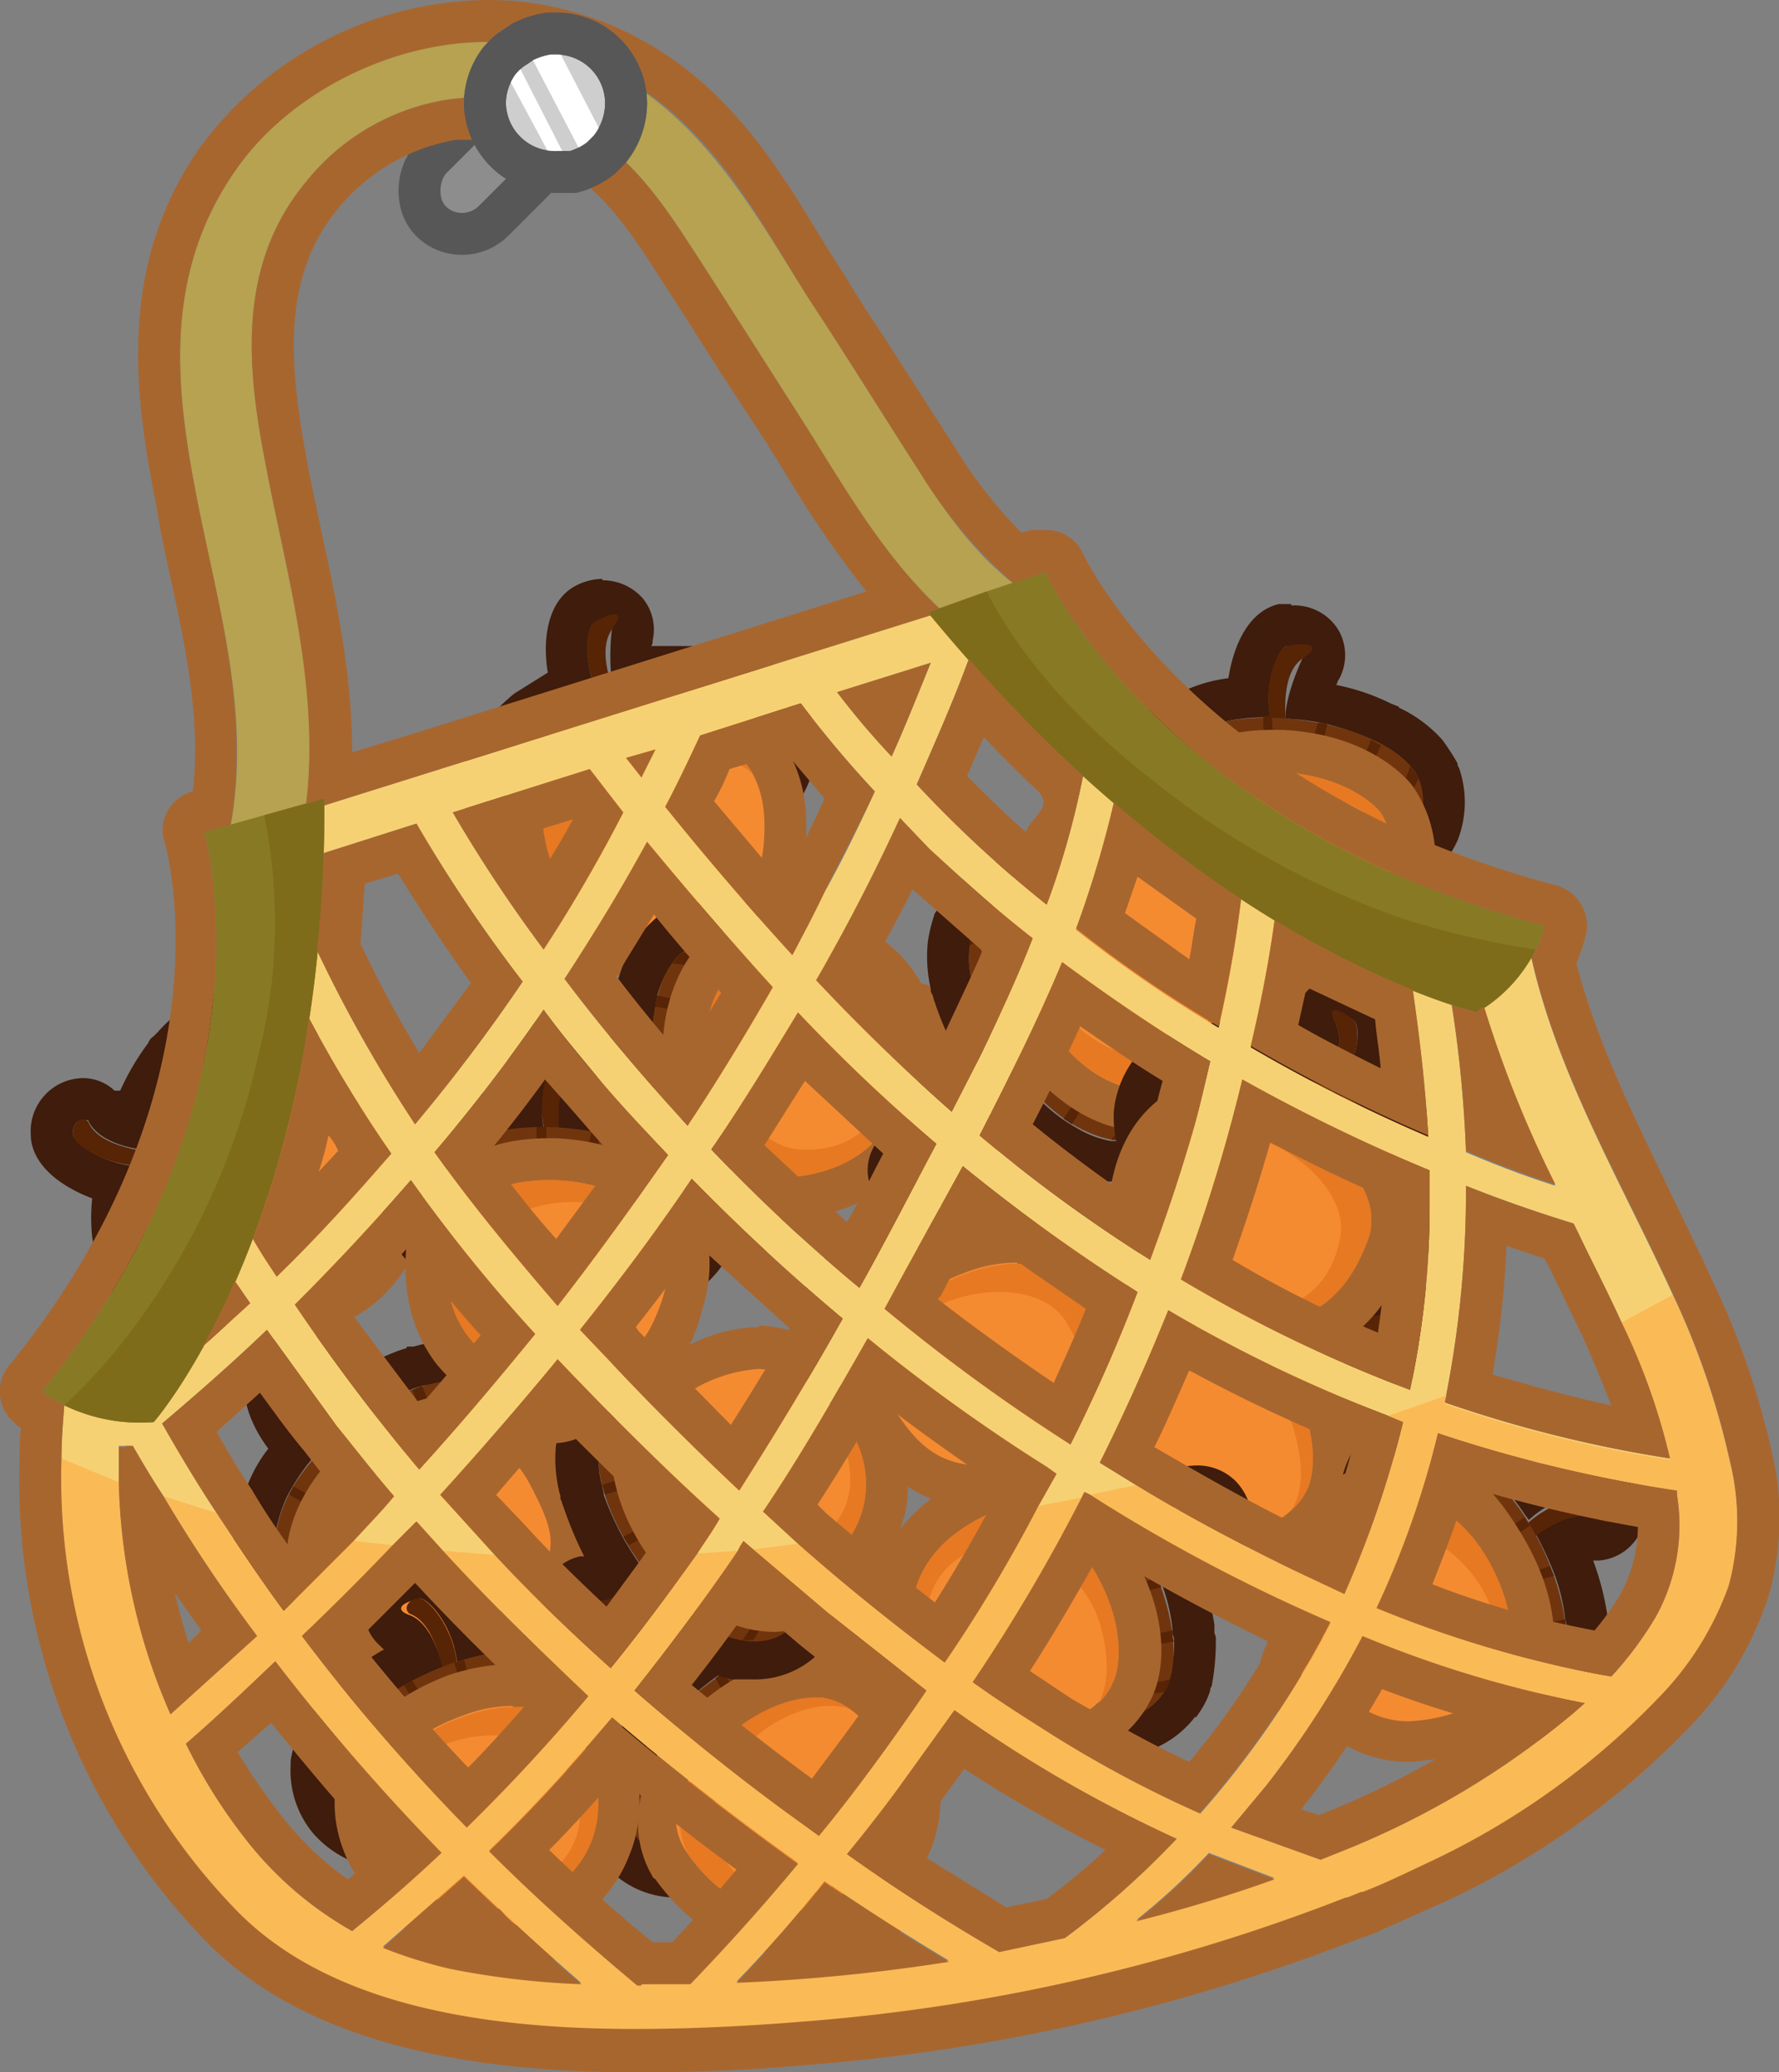 <svg xmlns="http://www.w3.org/2000/svg" viewBox="0 0 127.3 148.2"><rect x="0" y="0" width="127.3" height="148.2" fill="#808080" stroke="none"/><g id="Layer_2" data-name="Layer 2"><g id="Layer_1-2" data-name="Layer 1"><g id="food_3_2" data-name="food 3_2"><path d="M43.1,44.3c.5,0,.8.3.7.7s-.3,3.3.2,4.5a15.7,15.7,0,0,1,3-.5h4.1a9.2,9.2,0,0,1,2.5.9h0l.8.6h0a.3.3,0,0,0,.1.2s2.7,3.1-1.1,6.1-7.5,2.9-11.2,2.9a11.8,11.8,0,0,1-3.7-.4,3.5,3.5,0,0,1-1.9-5.2h0c.1-.1.2-.2.2-.3h0a8.5,8.5,0,0,1,1.9-1.9,13.1,13.1,0,0,1,3.7-2h.5c-1.2-2.3-1-5-.4-5.3l.6-.2m0-3h0a4.2,4.2,0,0,0-2.1.6c-1.8,1.1-2.2,3.7-1.8,6.1l-2.4,1.5a15.2,15.2,0,0,0-2.5,2.6l-.3.5h0a7,7,0,0,0-.5,5.8,6.7,6.7,0,0,0,4.1,3.8,18.5,18.5,0,0,0,4.6.5c4.2,0,9.9-.9,13.1-3.5a7.9,7.9,0,0,0,3.1-5.4A7.3,7.3,0,0,0,56.9,49a.1.1,0,0,0-.1-.1c-.1-.1-.1-.2-.2-.2a6.1,6.1,0,0,0-1.5-1.3h0a8.2,8.2,0,0,0-3.2-1.2H46.6a.6.6,0,0,0,.1-.4,3.5,3.5,0,0,0-.7-3,3.8,3.8,0,0,0-2.9-1.3Z" style="fill:#3f1c0b"/><path d="M44.3,50.3s-1.8-3.5-.5-5.3-.6-.9-1.3-.5-.9,3.8,1,6.2C44.2,51.2,44.6,50.7,44.3,50.3Z" style="fill:#572406"/><path d="M54.5,50.8s2.7,3.1-1.1,6.1-12.3,3.4-14.9,2.5-4-4.3.2-7.5S52.1,47.7,54.5,50.8Z" style="fill:#71350e"/><path d="M41.6,57.4a.4.4,0,0,1,.2.5c0,.1-.1.2-.3.2h-.1c-3-1-4.4-2.5-5-3.6a2.5,2.5,0,0,0,.4-.7C37.2,54.7,38.3,56.4,41.6,57.4Z" style="fill:#572406"/><path d="M43.6,55.8c.1.1.2.3,0,.4a.2.2,0,0,1-.2.2h-.2A16.8,16.8,0,0,1,39,51.6l.6-.4A18.9,18.9,0,0,0,43.6,55.8Z" style="fill:#572406"/><path d="M45.8,55.7h-.5a21,21,0,0,1-2.9-5.8l.7-.2a16.5,16.5,0,0,0,2.7,5.5A.4.4,0,0,1,45.8,55.7Z" style="fill:#572406"/><path d="M47.1,54.3a.3.3,0,0,1-.3.3h0a.4.4,0,0,1-.4-.3,39.8,39.8,0,0,0-.1-5.2H47A40.9,40.9,0,0,1,47.1,54.3Z" style="fill:#572406"/><path d="M49.6,53.9h-.2c-.2-.1-.2-.3-.2-.5a13.2,13.2,0,0,0,1-4.4h.9a20.8,20.8,0,0,1-1.2,4.6Z" style="fill:#572406"/><path d="M52.3,54.1c0,.1-.1.1-.2.1h-.3a.4.4,0,0,1,.1-.5A4.5,4.5,0,0,0,53.6,50l.8.6A5,5,0,0,1,52.3,54.1Z" style="fill:#572406"/><path d="M49.5,69.7a2.6,2.6,0,0,1-2.2-1.3h-.8c-3.7,0-8.1-2.3-9.1-8.8v-.2c-.2-3.5,2.5-6.5,7-7.7a13.7,13.7,0,0,1,3.9-.6,8.8,8.8,0,0,1,4.9,1.3c.5.3,3,2.1,3,6.5,0,2.8-.5,5.8-4.2,7.9a3.6,3.6,0,0,1-.8,2.1A2.3,2.3,0,0,1,49.5,69.7Z" style="fill:#f58b31"/><path d="M48.3,52.7a7.4,7.4,0,0,1,4.1,1S54.7,55,54.7,59c0,2.4-.3,5.2-4.1,7,.1,1.2-.4,2.2-1.1,2.2s-1-.4-1.5-1.4l-1.5.2c-3.1,0-6.7-1.8-7.6-7.6-.2-2.9,2.5-5.2,5.9-6.2a16.3,16.3,0,0,1,3.5-.5m0-3h0a16.5,16.5,0,0,0-4.3.6c-5.2,1.4-8.4,5.1-8.1,9.3v.3C37.1,67.3,42.1,70,46.5,70h.1a4,4,0,0,0,2.9,1.2A3.6,3.6,0,0,0,52.3,70a5.1,5.1,0,0,0,1.1-2.2c4.3-2.8,4.3-6.9,4.3-8.8,0-5.1-2.9-7.3-3.7-7.8a10.8,10.8,0,0,0-5.7-1.5Z" style="fill:#a8662f"/><path d="M44.8,53.2c4.9-1.3,7.6.5,7.6.5a5.1,5.1,0,0,1,1.5,1.7c-.7-.7-2.3-1.7-5.4-1.5S40.9,56.8,41,60s1.8,6.5,7.7,6.1c.1.7.4,1.9,1.3,1.9s-1.2.3-2-1.2c-3.3.7-8.1-.6-9.1-7.4C38.7,56.5,41.4,54.2,44.8,53.2Z" style="fill:#e67922"/><path d="M92.4,46.2c.6,0,1.1.3.8.9s-1.3,3-1.2,4.3a15.4,15.4,0,0,1,3,.4h0a19.8,19.8,0,0,1,3.2,1.1l.6.3h0a7.2,7.2,0,0,1,2.1,1.6h0a4.7,4.7,0,0,1,.6.9h0v.2s1.5,3.8-3,5.5a11.2,11.2,0,0,1-3.8.6c-4.4,0-9.5-1.7-11.1-2.9a3.6,3.6,0,0,1-.2-5.6h.1l.3-.3h0A8.2,8.2,0,0,1,86.2,52a13.2,13.2,0,0,1,4.2-.7h.5c-.5-2.5.6-5,1.2-5.1h.3m0-3h-.9c-2.1.5-3.2,2.8-3.6,5.3a10.7,10.7,0,0,0-2.7.7A10.9,10.9,0,0,0,82,50.9l-.5.4h0a6.8,6.8,0,0,0-2.3,5.3,6.5,6.5,0,0,0,2.7,4.9c2.2,1.7,7.9,3.5,12.9,3.5a14.4,14.4,0,0,0,4.9-.8,7.6,7.6,0,0,0,4.6-4.1,7.5,7.5,0,0,0,.1-5.2h0a.4.4,0,0,1-.1-.3,16.3,16.3,0,0,0-1.1-1.7h0a9.7,9.7,0,0,0-2.7-2.1l-.4-.2a.1.1,0,0,0-.1-.1l-.5-.2a15.5,15.5,0,0,0-3.8-1.3h-.1c.1-.1.1-.3.2-.4a3.6,3.6,0,0,0,0-3.5,3.7,3.7,0,0,0-3.4-1.8Z" style="fill:#3f1c0b"/><path d="M92.1,52.3s-.7-4,1.1-5.2-.3-1.1-1.1-.9-2,3.3-.9,6.2C91.7,53.1,92.2,52.7,92.1,52.3Z" style="fill:#572406"/><path d="M101.6,55.9s1.5,3.8-3,5.5-12.8-.7-14.9-2.3-2.4-5.3,2.5-7.1S100.3,52.2,101.6,55.9Z" style="fill:#71350e"/><path d="M87.3,58.2a.3.3,0,0,1,0,.5h-.4c-2.6-1.9-3.4-3.8-3.6-5a1.7,1.7,0,0,1,.6-.6C83.9,54.2,84.5,56.2,87.3,58.2Z" style="fill:#572406"/><path d="M89.7,57.2a.4.4,0,0,1-.1.5h-.3c-.1,0-.2,0-.2-.1a19.1,19.1,0,0,1-2.5-5.7l.7-.2A16.7,16.7,0,0,0,89.7,57.2Z" style="fill:#572406"/><path d="M91.8,57.8h-.3l-.2-.2a21.5,21.5,0,0,1-.9-6.4H91c.1,1.4.2,4.5.9,6.1S91.9,57.8,91.8,57.8Z" style="fill:#572406"/><path d="M93.5,56.9c-.1.2-.3.3-.4.2H93a.5.5,0,0,1-.2-.4c.7-2.1,1.2-4,1.5-5H95A46.6,46.6,0,0,1,93.5,56.9Z" style="fill:#572406"/><path d="M95.9,57.3h-.1a.2.2,0,0,1-.1-.4,13,13,0,0,0,2.4-4l.7.4a13.7,13.7,0,0,1-2.5,4Z" style="fill:#572406"/><path d="M98.5,58.4h-.2l-.3-.2c0-.2,0-.4.2-.4a4.4,4.4,0,0,0,2.7-3,4.7,4.7,0,0,1,.6.9A5.1,5.1,0,0,1,98.5,58.4Z" style="fill:#572406"/><path d="M91.6,72.4c-.5,0-1.7-.2-2.4-2a8.9,8.9,0,0,1-5-3.2A10.7,10.7,0,0,1,82.5,59h.1c.8-3.2,4.1-5.2,8.4-5.2h.7c5.5.3,7.8,3,8.1,3.4s2.2,2.9.8,7.1c-.8,2.6-2.3,5.4-6.4,6.2A2.8,2.8,0,0,1,91.6,72.4Z" style="fill:#f58b31"/><path d="M91,55.2h.6c5.1.3,7.1,2.8,7.1,2.8s1.7,2,.5,5.8-1.9,4.8-6.1,5.3c-.3,1.1-.9,1.8-1.5,1.8s-1-.5-1.2-1.8C87.1,68.7,83,66,84,59.2c.7-2.7,3.7-4,7-4m0-3h0c-5.1,0-8.8,2.4-9.9,6.3v.3c-.8,4.6.6,7.6,1.9,9.3a10.9,10.9,0,0,0,5.1,3.6,4,4,0,0,0,3.5,2.2,4.1,4.1,0,0,0,3.6-2.2c5-1.3,6.3-5.2,6.9-7a9.1,9.1,0,0,0-1.1-8.6c-.5-.6-3.2-3.6-9.2-3.9Z" style="fill:#a8662f"/><path d="M91.6,55.2c5.1.3,7.1,2.8,7.1,2.8a4.3,4.3,0,0,1,.8,2.1c-.4-.9-1.6-2.3-4.6-3.2s-8.1.4-9,3.5-.4,6.8,5.4,8.2c-.2.7-.2,1.9.7,2.3s-1.3-.2-1.6-1.8C87.1,68.7,83,66,84,59.2,84.8,56.4,88.1,55,91.6,55.2Z" style="fill:#e67922"/><path d="M88.2,90.8l1.1.2h.5a6.9,6.9,0,0,1,2.3,1.3,12.2,12.2,0,0,1,2.8,3.1h0c.1.2.2.3.2.5a6.9,6.9,0,0,1,4.4-1.9h.6c.6.6.6,1.4-.1,1.4l-.9-.2a6.6,6.6,0,0,0-3.4,1.5,13.9,13.9,0,0,1,1.2,2.8h0a14.8,14.8,0,0,1,.9,3.3,1.7,1.7,0,0,0,.1.7h-.1a5.5,5.5,0,0,1-.2,2.6h0l-.4.9h0l-.2.3a4,4,0,0,1-3.1,1.6,4.7,4.7,0,0,1-3-1.2c-3.9-2.8-6.4-11.1-6.2-13.8a3.4,3.4,0,0,1,3.5-3.3m9.4,15.5h0M88.2,87.8h0a6.4,6.4,0,0,0-6.5,6.1c-.3,3.7,2.6,12.9,7.4,16.4a7.8,7.8,0,0,0,4.8,1.8,6.9,6.9,0,0,0,5.5-2.8h.1l.2-.3a3.9,3.9,0,0,0,.7-1.6.4.4,0,0,0,.1-.3,11.5,11.5,0,0,0,.4-3.3.6.6,0,0,0-.1-.4v-.2a1.5,1.5,0,0,0-.1-.6,18.9,18.9,0,0,0-.9-3.8h.4a3.6,3.6,0,0,0,3.1-2.3,4.2,4.2,0,0,0-1-4.2,3.9,3.9,0,0,0-2.8-1,8.7,8.7,0,0,0-3.6.8,11.9,11.9,0,0,0-2-1.9,11.4,11.4,0,0,0-3.2-1.8H90l-1.8-.2Z" style="fill:#3f1c0b"/><path d="M95,97.4s3-2.6,5-1.8.7-.8.1-1.4-3.8.1-5.7,2.6C94.1,97.6,94.7,97.8,95,97.4Z" style="fill:#572406"/><path d="M97,107.5s-2.3,3.3-6.1.4-6.4-11.1-6.2-13.8,3.2-4.9,7.4-1.7S99.5,104.4,97,107.5Z" style="fill:#71350e"/><path d="M87.4,96.6c0,.2-.2.4-.4.3l-.3-.2h0c.2-3.2,1.3-4.9,2.2-5.7l.9.2C89,91.7,87.6,93.2,87.4,96.6Z" style="fill:#572406"/><path d="M89.5,98.1c-.1.2-.3.3-.4.2s-.2-.1-.2-.2v-.3a22.2,22.2,0,0,1,3.5-5.2c.1.2.3.3.5.5A20.2,20.2,0,0,0,89.5,98.1Z" style="fill:#572406"/><path d="M90.1,100.2v-.5a18.9,18.9,0,0,1,4.9-4.2l.3.6a21.3,21.3,0,0,0-4.6,4C90.5,100.3,90.3,100.3,90.1,100.2Z" style="fill:#572406"/><path d="M91.8,101.1c-.1.1-.3,0-.4-.2h0c0-.2.1-.4.3-.4a46.5,46.5,0,0,0,5-1.5,2.5,2.5,0,0,1,.2.7A41,41,0,0,1,91.8,101.1Z" style="fill:#572406"/><path d="M92.8,103.4h0c0-.2.2-.4.4-.3a15.6,15.6,0,0,0,4.5-.1c.1.3.1.5.2.8a18.8,18.8,0,0,1-4.8,0Z" style="fill:#572406"/><path d="M93.3,106.2V106a.2.2,0,0,1,0-.3c.1-.2.3-.2.5-.1a4.3,4.3,0,0,0,3.9.7l-.4.9A4.8,4.8,0,0,1,93.3,106.2Z" style="fill:#572406"/><path d="M86.5,111.6a7.8,7.8,0,0,1-5.7-2.5h-.6a2.5,2.5,0,0,1-2.6-1.5,2.7,2.7,0,0,1,.6-2.8,9.2,9.2,0,0,1-.1-5.9,10.4,10.4,0,0,1,6.1-5.8h.1a5.8,5.8,0,0,1,1.9-.3c2.8,0,5.5,2,7.4,5.2,2.7,4.8,1.7,8.3,1.5,8.7s-1.3,3.4-5.6,4.5A9,9,0,0,1,86.5,111.6Z" style="fill:#f58b31"/><path d="M86.2,94.2c2.3,0,4.6,1.9,6.1,4.5,2.5,4.4,1.4,7.4,1.4,7.4s-.7,2.6-4.6,3.6a10.9,10.9,0,0,1-2.6.4,6.4,6.4,0,0,1-5.1-2.7,2.5,2.5,0,0,1-1.2.2c-1.3,0-2-.9-.3-2.5-1.4-2.9-1.4-7.9,4.9-10.7l1.4-.2m0-3h0a8.5,8.5,0,0,0-2.3.4h-.3a12.3,12.3,0,0,0-6.9,6.7,10.1,10.1,0,0,0-.2,6.2,3.7,3.7,0,0,0-.3,3.5,4,4,0,0,0,4,2.5h.1a8.8,8.8,0,0,0,6.2,2.5,15.3,15.3,0,0,0,3.4-.5c5-1.3,6.4-4.7,6.7-5.6s1.3-4.6-1.7-9.8c-2.1-3.7-5.4-6-8.7-6Z" style="fill:#a8662f"/><path d="M92.3,98.7c2.5,4.4,1.4,7.4,1.4,7.4a4.1,4.1,0,0,1-1.3,1.9c.6-.9,1.1-2.6.2-5.7s-4.7-6.5-7.8-5.7-5.9,3.4-4,9c-.7.3-1.7.9-1.5,1.8s-.6-1.1.6-2.3c-1.4-2.9-1.4-7.9,4.9-10.7C87.6,93.5,90.5,95.6,92.3,98.7Z" style="fill:#e67922"/><path d="M74.3,104.6h1.6a6,6,0,0,1,2.3,1.3,12.2,12.2,0,0,1,2.8,3.1h0l.3.4a7.2,7.2,0,0,1,4.3-1.9l.7.2c.5.6.5,1.3-.2,1.4l-.9-.2a6.6,6.6,0,0,0-3.4,1.5,23.9,23.9,0,0,1,1.3,2.8h0a13.2,13.2,0,0,1,.8,3.3,1.1,1.1,0,0,0,.1.6h0a7.7,7.7,0,0,1-.3,2.7h0a1.5,1.5,0,0,1-.4.9h0l-.2.3a4,4,0,0,1-3.1,1.6,4.8,4.8,0,0,1-3-1.2c-3.9-2.9-6.4-11.1-6.2-13.8a3.5,3.5,0,0,1,3.5-3.3m9.4,15.5h0m-9.4-18.5h0a6.5,6.5,0,0,0-6.5,6.1c-.2,3.7,2.6,12.9,7.4,16.4a8,8,0,0,0,4.8,1.8,7.2,7.2,0,0,0,5.5-2.8h.1l.2-.3a6,6,0,0,0,.8-1.6.4.4,0,0,1,.1-.3,16.9,16.9,0,0,0,.3-3.3.9.9,0,0,0-.1-.5h0v-.6a19.5,19.5,0,0,0-1-3.8h.4a3.6,3.6,0,0,0,3.1-2.3,4.2,4.2,0,0,0-1-4.2,3.9,3.9,0,0,0-2.8-1.1,9,9,0,0,0-3.6.9,11.9,11.9,0,0,0-2-1.9,11.4,11.4,0,0,0-3.2-1.8h-.6l-1.9-.2Z" style="fill:#3f1c0b"/><path d="M81.1,111.2s3-2.7,5-1.8.7-.8.2-1.4-3.9.1-5.8,2.5C80.2,111.4,80.8,111.6,81.1,111.2Z" style="fill:#572406"/><path d="M83.1,121.3s-2.3,3.3-6.1.4-6.4-11.1-6.2-13.8,3.2-4.9,7.4-1.7S85.6,118.1,83.1,121.3Z" style="fill:#71350e"/><path d="M73.5,110.4c0,.2-.2.3-.4.3l-.3-.2h0c.2-3.2,1.4-4.9,2.3-5.7l.8.2C75.1,105.5,73.7,107,73.5,110.4Z" style="fill:#572406"/><path d="M75.6,111.9c0,.2-.2.2-.4.2l-.2-.2v-.3a22.2,22.2,0,0,1,3.5-5.2l.5.5A20.2,20.2,0,0,0,75.6,111.9Z" style="fill:#572406"/><path d="M76.3,114a.2.2,0,0,1-.2-.2.4.4,0,0,1,.1-.3c1-1.6,3.6-3.4,4.8-4.2l.3.6c-1.1.8-3.6,2.5-4.6,4A.2.2,0,0,1,76.3,114Z" style="fill:#572406"/><path d="M78,114.9c-.2.1-.4,0-.4-.2h-.1c0-.2.1-.4.3-.4a40.3,40.3,0,0,0,5-1.5l.3.7Z" style="fill:#572406"/><path d="M78.9,117.2V117a.3.3,0,0,1,.4-.2,13,13,0,0,0,4.6-.2,1.9,1.9,0,0,0,.1.8,12.6,12.6,0,0,1-4.8,0Z" style="fill:#572406"/><path d="M79.4,119.9a.1.1,0,0,1-.1-.1c-.1-.1,0-.2,0-.3s.3-.2.5-.1a4.3,4.3,0,0,0,3.9.7,1.5,1.5,0,0,1-.4.9A4.6,4.6,0,0,1,79.4,119.9Z" style="fill:#572406"/><path d="M72.6,125.4a7.5,7.5,0,0,1-5.6-2.5h-.7a2.8,2.8,0,0,1-2.6-1.5,2.7,2.7,0,0,1,.6-2.8,8.6,8.6,0,0,1,0-5.9c.6-1.8,2.2-4.2,6-5.8a.1.1,0,0,1,.1-.1,6.3,6.3,0,0,1,1.9-.3c2.8,0,5.6,2,7.4,5.2,2.7,4.8,1.7,8.2,1.5,8.7s-1.3,3.4-5.6,4.5A12.5,12.5,0,0,1,72.6,125.4Z" style="fill:#f58b31"/><path d="M72.3,108c2.4,0,4.6,1.9,6.1,4.5,2.5,4.4,1.4,7.4,1.4,7.4s-.7,2.6-4.5,3.6a12.6,12.6,0,0,1-2.7.4,6.4,6.4,0,0,1-5.1-2.7l-1.2.2c-1.3,0-2-.9-.3-2.5-1.4-2.9-1.4-7.9,4.9-10.7l1.4-.2m0-3h0a5.9,5.9,0,0,0-2.3.4h-.3c-4.3,1.9-6.1,4.7-6.8,6.7a10.1,10.1,0,0,0-.3,6.2,4.1,4.1,0,0,0-.3,3.5,4,4,0,0,0,4,2.5h.1a8.8,8.8,0,0,0,6.2,2.5,15.3,15.3,0,0,0,3.4-.5c5-1.3,6.4-4.7,6.7-5.6S84,116.2,81,111s-5.4-6-8.7-6Z" style="fill:#a8662f"/><path d="M78.4,112.5c2.5,4.4,1.4,7.4,1.4,7.4a4.3,4.3,0,0,1-1.2,1.9c.5-.9,1-2.6.1-5.7s-4.7-6.5-7.8-5.7-5.9,3.4-4,9c-.6.3-1.7.9-1.5,1.8s-.6-1.1.6-2.3c-1.4-2.9-1.4-7.9,4.9-10.7C73.7,107.3,76.6,109.4,78.4,112.5Z" style="fill:#e67922"/><path d="M102.4,103.8H104a11,11,0,0,1,2.3,1.3,14.9,14.9,0,0,1,2.8,3.2h0l.3.4a7.2,7.2,0,0,1,4.3-1.9l.7.2c.5.5.5,1.3-.2,1.4l-.9-.2a6.6,6.6,0,0,0-3.4,1.5,23.9,23.9,0,0,1,1.3,2.8h0a13.2,13.2,0,0,1,.8,3.3,1.3,1.3,0,0,1,.1.6h0a5.9,5.9,0,0,1-.3,2.7h0a1.5,1.5,0,0,1-.4.9h0l-.2.2a4,4,0,0,1-3.1,1.6,5.3,5.3,0,0,1-3-1.1c-3.9-2.9-6.4-11.1-6.2-13.8a3.4,3.4,0,0,1,3.5-3.3m9.4,15.5h0m-9.4-18.5h0a6.5,6.5,0,0,0-6.5,6.1c-.2,3.6,2.6,12.9,7.4,16.4a7.8,7.8,0,0,0,4.8,1.7,7.2,7.2,0,0,0,5.5-2.7c.1-.1.1-.1.1-.2l.2-.2a8,8,0,0,0,.8-1.6.4.4,0,0,1,.1-.3,11.6,11.6,0,0,0,.3-3.3v-.5H115v-.6a19.5,19.5,0,0,0-1-3.8h.4a3.6,3.6,0,0,0,3.1-2.3,4.2,4.2,0,0,0-1-4.2,3.7,3.7,0,0,0-2.8-1.1,9,9,0,0,0-3.6.9,8.9,8.9,0,0,0-2-1.9,11.4,11.4,0,0,0-3.2-1.8l-.5-.2h-.1l-1.9-.2Z" style="fill:#3f1c0b"/><path d="M109.2,110.4s3-2.7,5-1.8.7-.9.2-1.4-3.9.1-5.8,2.5C108.3,110.5,108.9,110.8,109.2,110.4Z" style="fill:#572406"/><path d="M111.2,120.4s-2.2,3.3-6.1.5-6.4-11.1-6.2-13.8,3.2-5,7.4-1.8S113.7,117.3,111.2,120.4Z" style="fill:#71350e"/><path d="M101.6,109.6a.3.3,0,0,1-.3.3c-.2,0-.3-.1-.3-.2v-.2a8.5,8.5,0,0,1,2.3-5.7l.8.2C103.2,104.6,101.8,106.1,101.6,109.6Z" style="fill:#572406"/><path d="M103.8,111.1a.4.4,0,0,1-.5.1l-.2-.2v-.2a20.1,20.1,0,0,1,3.5-5.2l.5.5A16.6,16.6,0,0,0,103.8,111.1Z" style="fill:#572406"/><path d="M104.4,113.2l-.2-.2a.4.4,0,0,1,.1-.3c1-1.6,3.6-3.4,4.8-4.2a2.1,2.1,0,0,0,.4.6c-1.2.8-3.7,2.5-4.7,4S104.5,113.3,104.4,113.2Z" style="fill:#572406"/><path d="M106.1,114.1c-.2.1-.4,0-.4-.2h0a.4.4,0,0,1,.2-.5,43.8,43.8,0,0,0,5-1.4l.3.7Z" style="fill:#572406"/><path d="M107,116.4v-.2c.1-.2.2-.3.4-.3a11.3,11.3,0,0,0,4.6-.1c.1.4,0,.5.1.8a12.6,12.6,0,0,1-4.8,0Z" style="fill:#572406"/><path d="M107.5,119.1h-.1c-.1-.1,0-.3,0-.4h.5a4.7,4.7,0,0,0,3.9.7,1.5,1.5,0,0,1-.4.9A4.6,4.6,0,0,1,107.5,119.1Z" style="fill:#572406"/><path d="M100.7,124.6a7.6,7.6,0,0,1-5.6-2.6h-.7a2.8,2.8,0,0,1-2.6-1.5,2.7,2.7,0,0,1,.6-2.8,8.5,8.5,0,0,1,0-5.9c.6-1.8,2.2-4.2,6-5.9h.1a6.3,6.3,0,0,1,1.9-.3c2.8,0,5.6,1.9,7.4,5.2s1.7,8.2,1.6,8.6-1.4,3.5-5.7,4.6A11.7,11.7,0,0,1,100.7,124.6Z" style="fill:#f58b31"/><path d="M100.4,107.2c2.4,0,4.6,1.8,6.1,4.4,2.5,4.4,1.4,7.5,1.4,7.5s-.7,2.6-4.5,3.6a12.6,12.6,0,0,1-2.7.4,6.4,6.4,0,0,1-5.1-2.7l-1.2.2c-1.3,0-1.9-.9-.3-2.5-1.4-3-1.3-8,4.9-10.7l1.4-.2m0-3h0a5.9,5.9,0,0,0-2.3.4h-.3c-4.3,1.9-6.1,4.6-6.8,6.6a10.4,10.4,0,0,0-.3,6.3,4.1,4.1,0,0,0-.3,3.5,4.2,4.2,0,0,0,4,2.5h.1a9.2,9.2,0,0,0,6.2,2.5,15.3,15.3,0,0,0,3.4-.5c5-1.3,6.4-4.7,6.7-5.6s1.3-4.6-1.7-9.8-5.4-6-8.7-6Z" style="fill:#a8662f"/><path d="M106.5,111.6c2.5,4.4,1.4,7.5,1.4,7.5a3.8,3.8,0,0,1-1.2,1.8c.5-.8,1-2.5.1-5.6s-4.7-6.6-7.8-5.7-5.9,3.4-4,9c-.6.2-1.7.8-1.5,1.8s-.6-1.2.6-2.3c-1.4-3-1.3-8,4.9-10.7C101.8,106.5,104.8,108.5,106.5,111.6Z" style="fill:#e67922"/><path d="M51.3,67.3A4.3,4.3,0,0,1,55,69.5c2.8,4,2.5,12.6,1.4,15.1a3.5,3.5,0,0,1-3.2,2.2,4,4,0,0,1-2.2-.7h0l-.3-.3h0a8.3,8.3,0,0,1-1.8-1.9A11.4,11.4,0,0,1,47.3,80h0l-.2-.5a8.4,8.4,0,0,1-3,.6,3.3,3.3,0,0,1-2.3-.6c-.3-.6-.1-1.3.4-1.3h.2a3.2,3.2,0,0,0,2,.6,8.5,8.5,0,0,0,2.5-.5,15.3,15.3,0,0,1-.3-3h0a16.9,16.9,0,0,1,.3-3.3c0-.3.1-.4.1-.7h0a7.6,7.6,0,0,1,1.1-2.4h0l.7-.8H49a4.4,4.4,0,0,1,2.3-.7m0-3h0a7.8,7.8,0,0,0-4,1.2H47a10,10,0,0,0-1.4,1.5,9.8,9.8,0,0,0-1.4,3.1.6.6,0,0,0-.1.4c0,.1-.1.1-.1.2a.9.9,0,0,1-.1.5,26,26,0,0,0-.3,4h-.4l-1-.2a3.4,3.4,0,0,0-2.9,1.7,4.1,4.1,0,0,0-.2,3.9c1,2,3.5,2.3,5,2.3h1a13.6,13.6,0,0,0,1.3,2.4,10.5,10.5,0,0,0,2.4,2.7l.5.4h.1a6.8,6.8,0,0,0,3.8,1.2,6.5,6.5,0,0,0,6-4.1c1.4-3.4,1.7-13-1.7-17.9a7.5,7.5,0,0,0-6.2-3.5Z" style="fill:#3f1c0b"/><path d="M47.7,78.1s-3.6,1.6-5.3.2-.9.5-.6,1.2,3.7,1.2,6.3-.5C48.7,78.3,48.2,77.9,47.7,78.1Z" style="fill:#572406"/><path d="M49,68s3.3-2.4,6,1.5,2.5,12.6,1.4,15.1-4.6,3.6-7.5-.7S45.7,70.1,49,68Z" style="fill:#71350e"/><path d="M54.7,81.3c0-.1.2-.2.4-.2s.2.2.2.4h0c-1.2,2.9-2.8,4.2-3.9,4.7a1.8,1.8,0,0,1-.7-.5C51.6,85.5,53.4,84.5,54.7,81.3Z" style="fill:#572406"/><path d="M53.1,79.2a.4.4,0,0,1,.5,0,.4.4,0,0,1,.1.3v.2a20,20,0,0,1-4.9,3.8,2.1,2.1,0,0,0-.4-.6A17.3,17.3,0,0,0,53.1,79.2Z" style="fill:#572406"/><path d="M53.2,77a.4.4,0,0,1,.1.3c0,.1,0,.2-.1.2A20.8,20.8,0,0,1,47.3,80a1.4,1.4,0,0,1-.2-.7c1.4-.4,4.2-1.2,5.6-2.3Z" style="fill:#572406"/><path d="M51.9,75.6c.2,0,.3.2.3.4h0c0,.2-.2.3-.4.3-2.1-.2-4.1-.2-5.1-.2a2.2,2.2,0,0,1-.1-.8Z" style="fill:#572406"/><path d="M51.7,73.2h0c-.1.2-.3.2-.5.2a13,13,0,0,0-4.3-1.4c0-.4.1-.5.1-.8a14.5,14.5,0,0,1,4.5,1.5C51.7,72.9,51.7,73,51.7,73.2Z" style="fill:#572406"/><path d="M52.2,70.4v.2a.4.4,0,0,1-.1.3c-.2.1-.4.1-.5-.1a4.6,4.6,0,0,0-3.5-1.9l.7-.8A5,5,0,0,1,52.2,70.4Z" style="fill:#572406"/><path d="M56.4,85.7c-3.5,0-6.3-3-7.2-7.6s1-8.2,1.3-8.7,2-2.5,6-2.5h.8c2.7.2,5.7.9,7.6,4.7a3.1,3.1,0,0,1,2.5,2.1c.2.5.2,1.7-1.3,2.8a9,9,0,0,1-1.9,5.6c-1.2,1.5-3.4,3.3-7.6,3.6h-.2Z" style="fill:#f58b31"/><path d="M56.5,68.4h.7c2.4.2,5.1.7,6.7,4.6h0c2,0,3.2,1.4.6,2.7.4,3.2-1.3,7.9-8,8.5-3,0-5.1-2.9-5.8-6.4s1-7.5,1-7.5,1.3-1.9,4.8-1.9m0-3h0a8.9,8.9,0,0,0-7.2,3.1c-.4.6-2.7,4-1.6,9.9s4.5,8.8,8.7,8.8h.3c4.7-.4,7.3-2.5,8.6-4.1a9.8,9.8,0,0,0,2.2-5.9,4,4,0,0,0,1.4-3.8,4.3,4.3,0,0,0-3-3.1,9.5,9.5,0,0,0-8.5-4.9Z" style="fill:#a8662f"/><path d="M50.7,77.8c-1-5,1-7.5,1-7.5A4.6,4.6,0,0,1,53.5,69c-.7.6-1.8,2.1-1.9,5.3s2.3,7.7,5.6,7.9,6.6-1.4,6.6-7.3c.7,0,1.9-.2,2-1.2.4.5.2,1.3-1.3,2,.4,3.2-1.3,7.9-8,8.5C53.5,84.2,51.4,81.3,50.7,77.8Z" style="fill:#e67922"/><path d="M21.4,98.4a.5.5,0,0,1,.5.4c-.3,1.5,1.3,3.1,2.2,3.9a22.7,22.7,0,0,1,2.5-1.8h0a14.6,14.6,0,0,1,3-1.6l.6-.2h0l2.3-.3h.4l1,.2h.2s3.8,1.5,1.8,5.9-9.4,8.7-12.1,9.1h-.6a3.5,3.5,0,0,1-3.5-3.9h0v-.4h0a10.8,10.8,0,0,1,.8-2.6,14.2,14.2,0,0,1,2.4-3.4h0l.4-.3c-2.1-1.5-3.1-4-2.8-4.5a1.2,1.2,0,0,1,.9-.6m0-3A4.2,4.2,0,0,0,18,97.3c-1.1,1.8-.3,4.3,1.2,6.3a10,10,0,0,0-1.4,2.4,9.3,9.3,0,0,0-1,3.5,1.3,1.3,0,0,0-.1.6h0a6.9,6.9,0,0,0,1.9,5,6.6,6.6,0,0,0,4.6,1.9h1c3.7-.5,12.1-5.3,14.5-10.8a7.7,7.7,0,0,0,.3-6.1,6.9,6.9,0,0,0-3.6-3.7.1.1,0,0,1-.1-.1H35a6.5,6.5,0,0,0-2-.4h-.5a10.1,10.1,0,0,0-2.9.4h-.4c-.1,0-.1,0-.1.1l-.6.2A22.3,22.3,0,0,0,25,98.3h-.1c0-.1-.1-.3-.1-.4a3.5,3.5,0,0,0-3.4-2.6Z" style="fill:#3f1c0b"/><path d="M24.8,103.3s-3.3-2.3-2.9-4.5c-.2-.6-1-.5-1.4.2s1,3.7,3.8,5C25.1,104.2,25.2,103.5,24.8,103.3Z" style="fill:#572406"/><path d="M34.1,99.1s3.8,1.5,1.8,5.9-9.4,8.7-12.1,9.1-5.5-2.1-3.3-6.9S30.6,97.4,34.1,99.1Z" style="fill:#71350e"/><path d="M25.7,110.9c.1-.1.3.1.4.3l-.2.3h-.1c-3.2.5-5.1-.3-6.1-1v-.8C20.5,110.4,22.3,111.4,25.7,110.9Z" style="fill:#572406"/><path d="M26.6,108.5c.2,0,.3.2.3.4l-.2.2a.1.1,0,0,1-.2,0,19.9,19.9,0,0,1-5.8-2.2l.3-.6A21,21,0,0,0,26.6,108.5Z" style="fill:#572406"/><path d="M28.6,107.4l-.2.2h-.3c-1.8-.7-4.1-2.8-5.2-3.8a1.2,1.2,0,0,0,.5-.5,21.6,21.6,0,0,0,5,3.7C28.5,107,28.6,107.2,28.6,107.4Z" style="fill:#572406"/><path d="M29.1,105.5a.4.4,0,0,1-.1.5h-.1c-.1.1-.3,0-.4-.2L26,101.3l.6-.4C27.1,101.8,28.1,103.5,29.1,105.5Z" style="fill:#572406"/><path d="M31.1,104.1H31c-.2.1-.4-.1-.4-.3a12.7,12.7,0,0,0-1.1-4.4l.7-.3a13.4,13.4,0,0,1,1.1,4.7C31.3,103.9,31.2,104,31.1,104.1Z" style="fill:#572406"/><path d="M33.7,103.1h-.5c-.1-.1-.2-.3-.1-.4a4.7,4.7,0,0,0-.2-4l1,.2A5,5,0,0,1,33.7,103.1Z" style="fill:#572406"/><path d="M31,119.5c-2.1,0-5.3-.8-8.1-4.7h-.1c-1.7-3-.7-7,2.8-10.2s6.4-3.4,7.6-3.4h.5c.6,0,3.7.5,5.7,4.4s2.1,5.4-.2,8.9a3.4,3.4,0,0,1,0,2.8,2.3,2.3,0,0,1-2,1.2,4.2,4.2,0,0,1-1.5-.4A8.9,8.9,0,0,1,31,119.5Z" style="fill:#f58b31"/><path d="M33.2,102.6h.3s2.7.2,4.5,3.7,2.1,4.7-.5,8.1c.8,1.2.7,2.6-.3,2.6a3,3,0,0,1-1.6-.7A7.2,7.2,0,0,1,31,118c-2.2,0-4.7-1.1-6.9-4.1s-.1-5.9,2.5-8.2,5.7-3.1,6.6-3.1m0-3h0a13.1,13.1,0,0,0-8.6,3.8c-4,3.7-5.2,8.4-3.1,12l.2.3c3.2,4.4,6.8,5.3,9.3,5.3a11.4,11.4,0,0,0,4.8-1.2l1.4.2a3.8,3.8,0,0,0,3.3-2,4.6,4.6,0,0,0,.4-3.3c2.5-4.4.6-8.1-.2-9.8-2.3-4.5-5.9-5.1-6.9-5.2Z" style="fill:#a8662f"/><path d="M26.6,105.7c3.7-3.5,6.9-3.1,6.9-3.1a4.8,4.8,0,0,1,2.1.9c-.9-.4-2.7-.5-5.5,1.1s-5.4,6-3.9,8.8,4.6,5.1,9.7,1.9c.4.6,1.2,1.5,2.1,1.1s-1,.8-2.4-.1c-2.6,2.1-7.5,3.1-11.5-2.4C22.6,111.3,24,108,26.6,105.7Z" style="fill:#e67922"/><path d="M46.6,117.1c.2,0,.4.2.5.5s1.2,3.1,2.2,3.9a22.3,22.3,0,0,1,2.4-1.9h.1l3-1.5.6-.2h0a6,6,0,0,1,2.2-.4h.5l.9.2h.3s3.7,1.6,1.8,6-9.5,8.6-12.1,9h-.6a3.4,3.4,0,0,1-3.5-3.8h0v-.4h0a7.2,7.2,0,0,1,.8-2.5,12.5,12.5,0,0,1,2.4-3.4h0l.4-.4c-2.1-1.5-3.2-4-2.8-4.5a1.1,1.1,0,0,1,.9-.6m0-3a4.1,4.1,0,0,0-3.4,2c-1.2,1.7-.3,4.2,1.2,6.2a15.8,15.8,0,0,0-1.5,2.4,12.4,12.4,0,0,0-1,3.5v.6h0a6.9,6.9,0,0,0,1.8,5,6.7,6.7,0,0,0,4.7,1.9h1c3.6-.6,12.1-5.4,14.4-10.8a8.1,8.1,0,0,0,.4-6.2,7,7,0,0,0-3.7-3.7h-.1l-.2-.2-2-.4h-.6a9.5,9.5,0,0,0-2.8.4l-.4.2h-.2l-.5.2a12.9,12.9,0,0,0-3.5,1.8H50v-.4a3.7,3.7,0,0,0-3.4-2.6Z" style="fill:#3f1c0b"/><path d="M50,122s-3.3-2.3-2.9-4.4-1-.5-1.4.1,1,3.8,3.7,5C50.3,122.9,50.4,122.3,50,122Z" style="fill:#572406"/><path d="M59.3,117.8s3.7,1.6,1.8,6-9.5,8.6-12.1,9-5.6-2.1-3.3-6.8S55.7,116.1,59.3,117.8Z" style="fill:#71350e"/><path d="M50.8,129.6c.2,0,.4.1.4.3s0,.3-.2.3,0,.1-.1.1c-3.1.5-5-.2-6-.9v-.9C45.6,129.2,47.4,130.2,50.8,129.6Z" style="fill:#572406"/><path d="M51.8,127.2c.2,0,.3.2.3.4s-.1.2-.2.2h-.2a19,19,0,0,1-5.9-2.3l.4-.6A18,18,0,0,0,51.8,127.2Z" style="fill:#572406"/><path d="M53.7,126.2h-.1a.2.2,0,0,1-.3,0c-1.8-.6-4.1-2.7-5.2-3.7l.5-.5a18.3,18.3,0,0,0,4.9,3.6A.4.4,0,0,1,53.7,126.2Z" style="fill:#572406"/><path d="M54.3,124.3a.4.4,0,0,1-.2.4h0c-.2.1-.4.1-.5-.1-.9-2-1.9-3.6-2.4-4.6l.6-.4C52.3,120.5,53.3,122.3,54.3,124.3Z" style="fill:#572406"/><path d="M56.3,122.8h-.2a.3.3,0,0,1-.3-.3,14.9,14.9,0,0,0-1.2-4.5l.8-.2a13.8,13.8,0,0,1,1,4.6C56.4,122.7,56.4,122.8,56.3,122.8Z" style="fill:#572406"/><path d="M58.8,121.8c0,.1,0,.1-.1.1h-.3a.4.4,0,0,1-.2-.5,4.8,4.8,0,0,0-.1-4l.9.2A4.6,4.6,0,0,1,58.8,121.8Z" style="fill:#572406"/><path d="M56.1,138.2c-2.1,0-5.2-.8-8-4.7H48c-1.8-3-.7-7,2.7-10.1s6.5-3.4,7.7-3.4h.5c.6.1,3.6.6,5.6,4.5,1.3,2.4,2.2,5.3-.1,8.9a3.2,3.2,0,0,1,0,2.7,2.2,2.2,0,0,1-2.1,1.2,2.7,2.7,0,0,1-1.4-.4A9.2,9.2,0,0,1,56.1,138.2Z" style="fill:#f58b31"/><path d="M58.4,121.4h.3s2.7.1,4.5,3.7,2,4.7-.5,8c.7,1.3.7,2.6-.4,2.6a3.3,3.3,0,0,1-1.5-.6,7.8,7.8,0,0,1-4.7,1.6c-2.2,0-4.6-1-6.8-4s-.2-5.9,2.5-8.3,5.6-3,6.6-3m0-3h0c-1.4,0-4.9.3-8.7,3.8s-5.2,8.3-3,12c0,.1.1.1.2.2,3.2,4.4,6.8,5.3,9.2,5.3a10.4,10.4,0,0,0,4.9-1.2l1.3.2a3.8,3.8,0,0,0,3.4-1.9,4.6,4.6,0,0,0,.3-3.3,9.6,9.6,0,0,0-.1-9.8c-2.4-4.6-6-5.2-6.9-5.3Z" style="fill:#a8662f"/><path d="M51.8,124.4c3.7-3.4,6.9-3,6.9-3a4.2,4.2,0,0,1,2.1.8c-1-.3-2.8-.5-5.5,1.1s-5.4,6-3.9,8.9,4.6,5,9.6,1.9c.4.6,1.2,1.5,2.1,1.1s-1,.8-2.3-.1c-2.6,2-7.5,3-11.5-2.4C47.8,130.1,49.1,126.8,51.8,124.4Z" style="fill:#e67922"/><path d="M46.7,100.1a5.6,5.6,0,0,1,2.6.7c4.3,2.3,8,10,8.3,12.7a3.6,3.6,0,0,1-3.7,3.9h-.8a6.9,6.9,0,0,1-2.5-.9,13.5,13.5,0,0,1-3.3-2.7h0l-.3-.4a7,7,0,0,1-4.3,2.6h-.4c-.6-.4-.7-1.2-.1-1.4h.5c1.4,0,2.8-1.2,3.6-2a23.3,23.3,0,0,1-1.7-2.6h0a21.2,21.2,0,0,1-1.4-3.1c0-.3-.1-.4-.1-.6h0a6.4,6.4,0,0,1-.2-2.7h0a1.7,1.7,0,0,1,.3-1h0v-.2a3.9,3.9,0,0,1,3.4-2.2m0-3h0a7,7,0,0,0-6.1,3.8h0c-.1.1-.1.1-.1.2a6.6,6.6,0,0,0-.6,2h0a10,10,0,0,0,.2,3.4c0,.1.1.3.1.4v.2c.1.1.1.3.2.5a27.5,27.5,0,0,0,1.5,3.6h-.3a3.6,3.6,0,0,0-2.7,2.7,3.9,3.9,0,0,0,1.6,4,3.5,3.5,0,0,0,2.2.7,8.3,8.3,0,0,0,4.2-1.5,12.1,12.1,0,0,0,5.6,2.9h1.4a6.5,6.5,0,0,0,6.7-7.1c-.4-3.7-4.6-12.4-9.9-15.1a8.9,8.9,0,0,0-4-1.1Z" style="fill:#3f1c0b"/><path d="M46.9,111.8s-2.5,3.2-4.7,2.6c-.6.2-.5,1,.1,1.4s3.8-.7,5.3-3.4C47.8,111.6,47.1,111.4,46.9,111.8Z" style="fill:#572406"/><path d="M43.3,102.3s1.7-3.7,6-1.5,8,10,8.3,12.7-2.4,5.4-7,2.9S41.3,105.7,43.3,102.3Z" style="fill:#71350e"/><path d="M54.5,111.5c0-.2.1-.4.3-.4s.3,0,.4.2h0a8.5,8.5,0,0,1-1.3,6h-.8C53.7,116.6,54.8,114.9,54.5,111.5Z" style="fill:#572406"/><path d="M52.2,110.3c0-.2.2-.3.4-.2a.2.2,0,0,1,.2.2.1.1,0,0,1,0,.2,19.3,19.3,0,0,1-2.6,5.7l-.6-.4A17.4,17.4,0,0,0,52.2,110.3Z" style="fill:#572406"/><path d="M51.2,108.3l.2.2v.3a20.1,20.1,0,0,1-4.1,4.9l-.4-.5a23.2,23.2,0,0,0,3.9-4.7A.4.4,0,0,1,51.2,108.3Z" style="fill:#572406"/><path d="M49.4,107.7c.2-.1.4,0,.4.2h.1c0,.2-.1.4-.2.4a44.9,44.9,0,0,0-4.7,2.2l-.4-.6A48.8,48.8,0,0,1,49.4,107.7Z" style="fill:#572406"/><path d="M48.1,105.6v.2a.3.3,0,0,1-.3.3,14.5,14.5,0,0,0-4.5.8,6.4,6.4,0,0,0-.2-.7,12.4,12.4,0,0,1,4.7-.8Z" style="fill:#572406"/><path d="M47.2,103h.2a.4.4,0,0,1-.1.3c0,.2-.2.3-.4.2a4.3,4.3,0,0,0-4-.1,1.7,1.7,0,0,1,.3-1A4.6,4.6,0,0,1,47.2,103Z" style="fill:#572406"/><path d="M55.4,115.2c-2.5,0-5.2-1.5-7.2-4.1-3.4-4.2-3-7.8-2.9-8.3a7.6,7.6,0,0,1,4.8-5.3,10.8,10.8,0,0,1,4.2-1.1A8,8,0,0,1,59,98.1l1.3-.2a2.5,2.5,0,0,1,2.3,1.3,3,3,0,0,1-.3,2.7,8.7,8.7,0,0,1,1,5.9,10.7,10.7,0,0,1-5,6.7h-.2A5.2,5.2,0,0,1,55.4,115.2Z" style="fill:#f58b31"/><path d="M54.3,97.9a7.1,7.1,0,0,1,4.5,1.9,4.2,4.2,0,0,1,1.5-.4c1,0,1.5.8.3,2.5,1.9,2.7,2.6,7.6-3.2,11.3a4.6,4.6,0,0,1-2,.5,8,8,0,0,1-6-3.5c-3.2-4-2.6-7.1-2.6-7.1s.3-2.7,3.9-4.3a10.6,10.6,0,0,1,3.6-.9m0-3h0a11.3,11.3,0,0,0-4.8,1.2,9,9,0,0,0-5.7,6.5c-.1.8-.5,4.8,3.2,9.5,2.4,2.9,5.4,4.6,8.4,4.6a8.1,8.1,0,0,0,3.4-.8l.3-.2a12.5,12.5,0,0,0,5.7-7.6,10.2,10.2,0,0,0-.8-6.2,4,4,0,0,0-.1-3.3,3.8,3.8,0,0,0-3.6-2.2h-1a9.5,9.5,0,0,0-5-1.6Z" style="fill:#a8662f"/><path d="M49.4,110.2c-3.2-4-2.6-7.1-2.6-7.1a4.8,4.8,0,0,1,.9-2.1c-.3,1-.6,2.8.8,5.6s5.7,5.8,8.6,4.4,5.3-4.2,2.5-9.5c.6-.3,1.6-1.1,1.2-2s.8,1.1-.2,2.4c1.9,2.7,2.6,7.6-3.2,11.3C54.8,114.5,51.6,113,49.4,110.2Z" style="fill:#e67922"/><path d="M73.2,64.3a5.6,5.6,0,0,1,2.6.7c4.3,2.3,8,10,8.3,12.7a3.6,3.6,0,0,1-3.7,3.9h-.9a7.2,7.2,0,0,1-2.4-.9,11.9,11.9,0,0,1-3.3-2.7h0l-.3-.4a7,7,0,0,1-4.3,2.6h-.4c-.6-.4-.7-1.2-.1-1.4h.5c1.4,0,2.8-1.2,3.6-2a23.3,23.3,0,0,1-1.7-2.6h0A14.1,14.1,0,0,1,69.7,71c0-.3-.1-.4-.1-.7h0a5.9,5.9,0,0,1-.2-2.6h0a1.7,1.7,0,0,1,.3-1h0c0-.1,0-.2.1-.2a3.9,3.9,0,0,1,3.4-2.2m0-3h0a7,7,0,0,0-6.1,3.8h0c-.1,0-.1.1-.2.2a11.7,11.7,0,0,0-.5,2h0a10.2,10.2,0,0,0,.2,3.4.6.6,0,0,0,.1.4h0c.1.2.1.4.2.6a18.9,18.9,0,0,0,1.6,3.6h-.4a3.6,3.6,0,0,0-2.7,2.7,3.9,3.9,0,0,0,1.6,4,3.5,3.5,0,0,0,2.2.7,7.7,7.7,0,0,0,4.1-1.5,13.8,13.8,0,0,0,2.3,1.6A13.1,13.1,0,0,0,79,84.5h1.4a6.9,6.9,0,0,0,5-2.1,7.2,7.2,0,0,0,1.7-5.1c-.4-3.6-4.6-12.3-9.9-15a8.9,8.9,0,0,0-4-1.1Z" style="fill:#3f1c0b"/><path d="M73.4,76s-2.5,3.2-4.7,2.6c-.6.2-.5,1,.1,1.4s3.8-.7,5.2-3.4C74.3,75.8,73.6,75.6,73.4,76Z" style="fill:#572406"/><path d="M69.8,66.5s1.7-3.7,6-1.5,8,10,8.3,12.7-2.4,5.4-7,2.9S67.8,69.9,69.8,66.5Z" style="fill:#71350e"/><path d="M81,75.7c0-.2.1-.4.3-.4s.3,0,.3.2h.1a8.5,8.5,0,0,1-1.3,6h-.9C80.2,80.8,81.3,79.1,81,75.7Z" style="fill:#572406"/><path d="M78.7,74.5c0-.2.2-.3.4-.2a.2.2,0,0,1,.2.2v.2a19.3,19.3,0,0,1-2.6,5.7l-.6-.4A17.4,17.4,0,0,0,78.7,74.5Z" style="fill:#572406"/><path d="M77.7,72.5c.1.1.2.1.2.2V73a20.1,20.1,0,0,1-4.1,4.9l-.4-.5a23.2,23.2,0,0,0,3.9-4.7A.4.4,0,0,1,77.7,72.5Z" style="fill:#572406"/><path d="M75.9,71.9c.2-.1.4,0,.4.1h0c.1.1,0,.3-.1.4a44.9,44.9,0,0,0-4.7,2.2l-.4-.6A39.7,39.7,0,0,1,75.9,71.9Z" style="fill:#572406"/><path d="M74.6,69.8h0c0,.2-.1.4-.3.4a14.5,14.5,0,0,0-4.5.8c-.1-.3-.1-.5-.2-.8a15.5,15.5,0,0,1,4.7-.7Z" style="fill:#572406"/><path d="M73.7,67.2h.1a.2.2,0,0,1,0,.3.3.3,0,0,1-.4.2,4.3,4.3,0,0,0-4-.1,1.7,1.7,0,0,1,.3-1A4.6,4.6,0,0,1,73.7,67.2Z" style="fill:#572406"/><path d="M81.9,79.4c-2.5,0-5.2-1.5-7.2-4.1-3.4-4.2-3-7.8-2.9-8.3s.7-3.6,4.8-5.4a10.8,10.8,0,0,1,4.2-1,8,8,0,0,1,4.7,1.7l1.2-.2a2.6,2.6,0,0,1,2.4,1.3,3,3,0,0,1-.3,2.7,8.7,8.7,0,0,1,1,5.9c-.4,1.8-1.5,4.4-5.1,6.6,0,.1,0,.1-.1.1A5.2,5.2,0,0,1,81.9,79.4Z" style="fill:#f58b31"/><path d="M80.8,62.1A7.1,7.1,0,0,1,85.3,64a4.3,4.3,0,0,1,1.4-.4c1.1,0,1.6.8.4,2.5,1.9,2.7,2.6,7.6-3.2,11.3a4.6,4.6,0,0,1-2,.5c-2.2,0-4.4-1.4-6.1-3.5-3.1-4-2.5-7.1-2.5-7.1s.3-2.7,3.9-4.3a10.6,10.6,0,0,1,3.6-.9m0-3h0A11.3,11.3,0,0,0,76,60.3a9,9,0,0,0-5.7,6.5c-.1.8-.5,4.8,3.2,9.5,2.4,2.9,5.4,4.6,8.4,4.6a8.1,8.1,0,0,0,3.4-.8l.3-.2a12.3,12.3,0,0,0,5.7-7.7,9.9,9.9,0,0,0-.8-6.1,4.4,4.4,0,0,0-.1-3.3,3.8,3.8,0,0,0-3.7-2.2h-.9a9.5,9.5,0,0,0-5-1.6Z" style="fill:#a8662f"/><path d="M75.8,74.4c-3.1-4-2.5-7.1-2.5-7.1a4.8,4.8,0,0,1,.9-2.1c-.3,1-.6,2.8.8,5.6s5.6,5.8,8.6,4.4,5.3-4.2,2.5-9.5c.6-.3,1.6-1.1,1.2-2s.8,1.1-.2,2.4c1.9,2.7,2.6,7.6-3.2,11.3C81.3,78.7,78.1,77.2,75.8,74.4Z" style="fill:#e67922"/><path d="M96.2,72.7a1.1,1.1,0,0,1,.7.3c.5.4.3,3.1-1.3,5.1l.5.3h0a15,15,0,0,1,3.4,2.5,8.6,8.6,0,0,1,1.5,2.2h0c0,.1.1.2.1.4h0a3.5,3.5,0,0,1-2.7,4.9h-1c-3.3,0-10.4-1.7-13.3-5s-.1-6.1-.1-6.1l.2-.2h0l.9-.5h0a6.7,6.7,0,0,1,2.6-.5h.7l3.3.6h.1a20,20,0,0,1,2.9,1c.6-1.1,1.6-3.1.9-4.4a.5.5,0,0,1,.6-.6m0-3a3.6,3.6,0,0,0-2.6,1.1,3.5,3.5,0,0,0-1,2.6v.4h-.1a20.1,20.1,0,0,0-3.9-.7H87.4a10.7,10.7,0,0,0-3.3.7h0a6.4,6.4,0,0,0-1.8,1H82a7.4,7.4,0,0,0-2.3,4.7,7.8,7.8,0,0,0,2.1,5.7c3.8,4.3,12.1,6,15.6,6h1.5a6.7,6.7,0,0,0,4.6-3,6.9,6.9,0,0,0,.5-5.8h-.1c0-.2-.1-.3-.2-.5a8.3,8.3,0,0,0-2-3A12.9,12.9,0,0,0,99.6,77c.8-2.3.9-5-.8-6.3a3.7,3.7,0,0,0-2.6-1Z" style="fill:#3f1c0b"/><path d="M94.2,78.4s2.4-3.2,1.4-5.1.8-.8,1.3-.3.3,3.9-2,5.9C94.1,79.3,93.8,78.8,94.2,78.4Z" style="fill:#572406"/><path d="M84,77.3s-3.1,2.5.1,6.1,11.6,5.4,14.3,5,4.6-3.6,1.1-7.5S86.9,74.5,84,77.3Z" style="fill:#71350e"/><path d="M95.7,85.9c-.2,0-.4.2-.3.4s.1.3.2.3h.2a8.9,8.9,0,0,0,5.5-2.7l-.3-.8C100.5,83.9,99.1,85.4,95.7,85.9Z" style="fill:#572406"/><path d="M94,83.9c-.2.1-.2.3-.1.5h.4a19.6,19.6,0,0,0,4.9-3.9l-.5-.5A16,16,0,0,1,94,83.9Z" style="fill:#572406"/><path d="M91.8,83.5h.5a19.3,19.3,0,0,0,3.8-5.1l-.6-.3c-.7,1.2-2.2,3.8-3.6,4.9S91.7,83.3,91.8,83.5Z" style="fill:#572406"/><path d="M90.8,81.9c-.1.2.1.3.2.4h.1a.3.3,0,0,0,.3-.3c.4-2.2.8-4.1,1-5.1l-.7-.2C91.5,77.7,91.1,79.7,90.8,81.9Z" style="fill:#572406"/><path d="M88.4,81.1h.2c.2,0,.3-.2.2-.4a15.8,15.8,0,0,1-.3-4.6h-.8a15.4,15.4,0,0,0,.5,4.8Z" style="fill:#572406"/><path d="M85.6,80.9h.5c.2-.1.2-.3.1-.5a4.2,4.2,0,0,1-1.1-3.8l-.9.5A5.1,5.1,0,0,0,85.6,80.9Z" style="fill:#572406"/><path d="M86.2,96.7a2.5,2.5,0,0,1-1.8-.8,4.5,4.5,0,0,1-.6-2.4c-3.2-2.7-3.2-5.7-2.8-8.4.7-4.4,3.5-5.8,4.1-6a7.2,7.2,0,0,1,3.1-.6,14.7,14.7,0,0,1,5.6,1.3c4.2,2,6.5,5.5,5.7,8.9h0c-2.3,6.6-7,7.3-8.9,7.3h0a8.5,8.5,0,0,1-2.3-.3A3.2,3.2,0,0,1,86.2,96.7Z" style="fill:#f58b31"/><path d="M88.2,80a12.3,12.3,0,0,1,5,1.2c3.2,1.5,5.5,4.2,4.8,7.1-1.6,4.8-4.7,6.3-7.4,6.3a8.2,8.2,0,0,1-2.8-.5,2.3,2.3,0,0,1-1.6,1.1c-.8,0-1.1-1.1-.8-2.3-3.4-2.5-3.3-5.2-2.9-7.6s3.2-4.8,3.2-4.8a5.5,5.5,0,0,1,2.5-.5m0-3a8.8,8.8,0,0,0-3.7.7c-.9.4-4.1,2-5,7.1a9.6,9.6,0,0,0,2.8,9.4,4.6,4.6,0,0,0,1,2.6,3.7,3.7,0,0,0,2.9,1.4,3.9,3.9,0,0,0,2.5-.8,5.8,5.8,0,0,0,1.9.2c2.2,0,7.8-.8,10.3-8.3V89c.9-4.1-1.7-8.3-6.6-10.5A14.5,14.5,0,0,0,88.2,77Z" style="fill:#a8662f"/><path d="M93.2,81.2c-4.6-2.1-7.5-.7-7.5-.7a4.4,4.4,0,0,0-1.8,1.4c.8-.6,2.5-1.3,5.6-.6s7,4,6.4,7.2-2.9,6.2-8.6,4.8c-.2.6-.7,1.7-1.7,1.6s1.2.5,2.2-.8c3.1,1.2,8.1.7,10.2-5.8C98.7,85.4,96.4,82.7,93.2,81.2Z" style="fill:#e67922"/><path d="M66.1,82.6c.6,0,2.3,2,2.6,4.5h.5a13.1,13.1,0,0,1,3.8-.6h.4a9.2,9.2,0,0,1,2.6.5h0l.4.2h0a3.5,3.5,0,0,1,1.5,5.4c-1.5,2.1-8.3,6.6-13.1,6.6h-.6c-4.7-.3-4.4-4.3-4.4-4.3s.1-.2.1-.3h0a3.6,3.6,0,0,1,.2-1h0a7.3,7.3,0,0,1,1.6-2.1h0l.5-.4a14.6,14.6,0,0,1,2.7-2h0l2.8-1.3c-.3-1.2-1-3.3-2.4-3.8s0-1,.7-1.1h.1m0-3h-.3a4.1,4.1,0,0,0-3.5,2.6,3.4,3.4,0,0,0,.9,3.7l.3.3h-.1a20.2,20.2,0,0,0-3.2,2.3l-.4.4h-.1l-.3.3a10.1,10.1,0,0,0-2,2.9h0a4.1,4.1,0,0,0-.5,1.9v.3h-.1a7.6,7.6,0,0,0,1.7,5A7.6,7.6,0,0,0,64,102h.8c6,0,13.5-5.1,15.5-7.8a6.6,6.6,0,0,0-2.6-9.9h0l-.6-.3a12.1,12.1,0,0,0-3.6-.7H73l-2.2.2c-1.1-2.2-2.8-4-4.7-4Z" style="fill:#3f1c0b"/><path d="M67.9,88.4s-.5-4-2.6-4.7c-.5-.4,0-1,.7-1.1s2.9,2.6,2.8,5.6C68.5,89.1,67.9,88.9,67.9,88.4Z" style="fill:#572406"/><path d="M59.8,94.7s-.3,4,4.4,4.3,12.1-4.3,13.7-6.5.7-5.8-4.5-6.1S60,90.7,59.8,94.7Z" style="fill:#71350e"/><path d="M74.2,92.7c-.1.1-.1.3.1.5h.4c2-2.6,2.2-4.6,2.1-5.8l-.8-.4C76.2,87.9,76.3,89.9,74.2,92.7Z" style="fill:#572406"/><path d="M71.6,92.4c0,.2.1.4.3.4s.1.1.2,0a.2.2,0,0,0,.2-.2,18.1,18.1,0,0,0,.7-6.2h-.7A16.9,16.9,0,0,1,71.6,92.4Z" style="fill:#572406"/><path d="M69.8,93.6H70c.1-.1.2-.2.2-.3a20.3,20.3,0,0,0-1-6.3l-.6.2a19.5,19.5,0,0,1,.9,6.1A.3.3,0,0,0,69.8,93.6Z" style="fill:#572406"/><path d="M67.9,93.2a.2.2,0,0,0,.4.1h.1a.4.4,0,0,0,0-.5c-1.2-1.7-2.3-3.4-2.8-4.3l-.7.3C65.5,89.8,66.6,91.4,67.9,93.2Z" style="fill:#572406"/><path d="M65.7,94.3h.1c.1-.1,0-.3-.1-.4a13.3,13.3,0,0,1-3.4-3.1l-.6.5a13.1,13.1,0,0,0,3.6,3.1A.3.3,0,0,0,65.7,94.3Z" style="fill:#572406"/><path d="M63.5,96.1h.2c.1-.1.2-.2.2-.3s-.1-.3-.3-.4a4.4,4.4,0,0,1-3.5-2,3.6,3.6,0,0,0-.2,1A4.7,4.7,0,0,0,63.5,96.1Z" style="fill:#572406"/><path d="M73.5,107.7a3.4,3.4,0,0,1-2.4-1.3h-.9c-3.7,0-5.6-2-7-4-2.6-3.7-1.6-6.6-1.3-7.2s1.6-3.7,6.7-5.5a10.8,10.8,0,0,1,4.2-.8,6.9,6.9,0,0,1,6.1,3v.2a10.6,10.6,0,0,1,.8,8.3,8.6,8.6,0,0,1-3.9,4.5,3,3,0,0,1-.7,2A2.1,2.1,0,0,1,73.5,107.7Z" style="fill:#f58b31"/><path d="M72.8,90.4a5.4,5.4,0,0,1,4.8,2.3c3,6.1-.2,10-3.2,11.3.2,1.5-.3,2.2-.9,2.2s-1.2-.6-1.7-1.4H70.2c-3.1,0-4.6-1.7-5.8-3.4-2.3-3.3-1.1-5.7-1.1-5.7s1.1-3,5.8-4.7a10.1,10.1,0,0,1,3.7-.7m0-3a16,16,0,0,0-4.7.8c-5.6,2.1-7.3,5.7-7.6,6.5S59,99,61.9,103.2a9.9,9.9,0,0,0,8.3,4.7h.3a4.7,4.7,0,0,0,3,1.3,3.7,3.7,0,0,0,2.8-1.3,4.1,4.1,0,0,0,1-2.1,9.9,9.9,0,0,0,3.9-4.9,11.8,11.8,0,0,0-.9-9.5c0-.1-.1-.2-.1-.3a8.4,8.4,0,0,0-7.4-3.7Z" style="fill:#a8662f"/><path d="M69.1,91.1c-4.7,1.7-5.8,4.7-5.8,4.7a3.9,3.9,0,0,0-.3,2.3c.2-1.1.9-2.7,3.6-4.4s7.8-2,9.6.7,2.3,6.4-2.8,9.4c.3.6.7,1.8,0,2.3s1.2-.5,1-2.1c3-1.3,6.2-5.2,3.2-11.3C76,90.2,72.5,89.8,69.1,91.1Z" style="fill:#e67922"/><path d="M30,114.3c.7,0,2.4,2,2.7,4.5h.5a12.9,12.9,0,0,1,3.7-.6h.5a9.2,9.2,0,0,1,2.6.5h0l.3.2h.1a3.5,3.5,0,0,1,1.5,5.4c-1.6,2.1-8.4,6.5-13.2,6.5h-.5c-4.8-.3-4.4-4.3-4.4-4.3v-.3h0a3.8,3.8,0,0,1,.3-1h0a8.6,8.6,0,0,1,1.5-2.2h0l.5-.4a20,20,0,0,1,2.8-2h0l2.8-1.3c-.3-1.2-1-3.3-2.4-3.8s0-1.1.7-1.1h0m0-3h-.3a3.9,3.9,0,0,0-3.4,2.6,3.3,3.3,0,0,0,.9,3.7l.3.3h-.1a20.2,20.2,0,0,0-3.2,2.3l-.5.4a.1.1,0,0,1-.1.1l-.3.3a11.6,11.6,0,0,0-1.9,2.8,7.6,7.6,0,0,0-.6,2v.3h0a7,7,0,0,0,1.6,4.9,7.6,7.6,0,0,0,5.6,2.6h.7c6,0,13.6-5.1,15.6-7.7a7.1,7.1,0,0,0,1.1-5.5,6.7,6.7,0,0,0-3.7-4.4h-.1l-.5-.3a13.5,13.5,0,0,0-3.6-.7h-.6a8.6,8.6,0,0,0-2.2.2c-1-2.2-2.7-4-4.7-4Z" style="fill:#3f1c0b"/><path d="M31.8,120.1s-.5-4-2.5-4.7c-.5-.4,0-1.1.7-1.1s2.9,2.6,2.7,5.6C32.5,120.8,31.9,120.6,31.8,120.1Z" style="fill:#572406"/><path d="M23.8,126.4s-.4,4,4.4,4.3,12.1-4.3,13.7-6.5.7-5.8-4.5-6.1S23.9,122.4,23.8,126.4Z" style="fill:#71350e"/><path d="M38.2,124.4a.3.3,0,0,0,0,.4h.5c1.9-2.6,2.2-4.6,2-5.8l-.7-.4C40.2,119.6,40.2,121.6,38.2,124.4Z" style="fill:#572406"/><path d="M35.6,124.1c-.1.2,0,.4.2.4h.3c.1-.1.1-.1.1-.2a22.4,22.4,0,0,0,.8-6.2h-.7A23.7,23.7,0,0,1,35.6,124.1Z" style="fill:#572406"/><path d="M33.7,125.3H34a.4.4,0,0,0,.1-.3,20.4,20.4,0,0,0-.9-6.3l-.7.2c.4,1.3,1.2,4.3.9,6A.4.4,0,0,0,33.7,125.3Z" style="fill:#572406"/><path d="M31.8,124.9c.2.2.4.2.5.1h0c.2-.1.2-.3.1-.5s-2.3-3.4-2.9-4.3l-.6.3C29.5,121.5,30.5,123.1,31.8,124.9Z" style="fill:#572406"/><path d="M29.6,126h.1a.3.3,0,0,0-.1-.5,13.2,13.2,0,0,1-3.4-3l-.6.5a13.8,13.8,0,0,0,3.7,3.1Z" style="fill:#572406"/><path d="M27.5,127.8h.2l.2-.3a.4.4,0,0,0-.3-.4,4.4,4.4,0,0,1-3.5-2,3.8,3.8,0,0,0-.3,1A5.2,5.2,0,0,0,27.5,127.8Z" style="fill:#572406"/><path d="M37.5,139.3a3.1,3.1,0,0,1-2.4-1.2h-.9c-3.7,0-5.6-2-7.1-4.1s-1.5-6.5-1.3-7.1,1.7-3.7,6.8-5.6a12.2,12.2,0,0,1,4.1-.7,6.8,6.8,0,0,1,6.1,3v.2c1.9,3.7,1.5,6.6.8,8.3a8.4,8.4,0,0,1-3.8,4.5,4,4,0,0,1-.7,2A2.3,2.3,0,0,1,37.5,139.3Z" style="fill:#f58b31"/><path d="M36.7,122.1a5.4,5.4,0,0,1,4.9,2.3c3,6.1-.2,10-3.2,11.3.1,1.5-.3,2.1-.9,2.1s-1.2-.5-1.7-1.3H34.2c-3.1,0-4.6-1.7-5.8-3.4-2.3-3.3-1.2-5.7-1.2-5.7s1.1-3,5.9-4.7a9.6,9.6,0,0,1,3.6-.7m0-3a14.8,14.8,0,0,0-4.6.8c-5.6,2.1-7.4,5.7-7.7,6.5s-1.4,4.3,1.5,8.5a9.7,9.7,0,0,0,8.3,4.7h.3a4.4,4.4,0,0,0,3,1.2,3.6,3.6,0,0,0,2.8-1.2,5.1,5.1,0,0,0,1-2.1,10.2,10.2,0,0,0,3.8-4.9c.8-2,1.2-5.3-.8-9.5l-.2-.3a8.4,8.4,0,0,0-7.4-3.7Z" style="fill:#a8662f"/><path d="M33.1,122.8c-4.8,1.7-5.9,4.7-5.9,4.7a4.3,4.3,0,0,0-.2,2.2c.1-1,.8-2.6,3.5-4.3s7.8-2,9.7.7,2.3,6.4-2.9,9.4c.4.6.8,1.7.1,2.3s1.1-.5,1-2.1c3-1.3,6.2-5.2,3.2-11.3C40,121.9,36.5,121.5,33.1,122.8Z" style="fill:#e67922"/><path d="M17.3,73.8c1.1,0,3.5.5,4.1,4.1S18.1,90.3,16.1,92a3.7,3.7,0,0,1-2.4,1,3.6,3.6,0,0,1-3.1-2h-.1c0-.1-.1-.2-.1-.4h0a7.3,7.3,0,0,1-.8-2.5,15.2,15.2,0,0,1,.2-4.2h0a.9.9,0,0,0,.1-.5c-2.5-.1-4.7-1.7-4.7-2.3s.3-1,.7-1h.4c.6,1.4,2.7,2,3.9,2.1a23.3,23.3,0,0,1,1.1-2.8h0A27.5,27.5,0,0,1,13,76.5l.4-.5h0a6.3,6.3,0,0,1,2.1-1.7h0a3.6,3.6,0,0,1,.9-.4h.9m0-3H15.9a6.2,6.2,0,0,0-1.9.7h0a10.5,10.5,0,0,0-2.7,2.2l-.3.3h0a1,1,0,0,0-.4.5,17.9,17.9,0,0,0-2,3.4H8.5L8.2,78a3.3,3.3,0,0,0-2.3-.9,3.8,3.8,0,0,0-3.7,4c0,2.1,2,3.7,4.4,4.6a13.1,13.1,0,0,0,0,2.8A12,12,0,0,0,7.7,92l.3.5H8A6.8,6.8,0,0,0,13.7,96a6.7,6.7,0,0,0,4.4-1.7c2.7-2.4,7.2-11,6.3-16.9s-4.2-6.6-7.1-6.6Z" style="fill:#3f1c0b"/><path d="M11.1,82.4s-4-.2-4.8-2.2c-.5-.4-1.1.1-1.1.9S8,83.7,11,83.3C11.8,83,11.6,82.4,11.1,82.4Z" style="fill:#572406"/><path d="M16.7,73.9s4-.8,4.7,4S18.1,90.3,16.1,92s-5.8,1.3-6.5-3.9S12.8,74.3,16.7,73.9Z" style="fill:#71350e"/><path d="M15.9,88.4c.2-.2.4-.2.5,0s.1.2.1.4-.1,0-.1.1a8.6,8.6,0,0,1-5.6,2.5,3,3,0,0,1-.4-.8C11.3,90.8,13.4,90.7,15.9,88.4Z" style="fill:#572406"/><path d="M15.5,85.8c.1-.1.3,0,.4.2v.3h-.2a17.6,17.6,0,0,1-6.1,1.3c0-.2-.1-.5-.1-.7A18.9,18.9,0,0,0,15.5,85.8Z" style="fill:#572406"/><path d="M16.5,83.9v.2l-.3.2c-1.8.4-4.9-.1-6.4-.4a6.4,6.4,0,0,0,.2-.7c1.4.3,4.4.8,6.1.4C16.3,83.6,16.5,83.7,16.5,83.9Z" style="fill:#572406"/><path d="M15.9,82a.4.4,0,0,1,.2.5h0a.4.4,0,0,1-.5.1L11,80.1l.3-.7C12.3,79.9,14,80.8,15.9,82Z" style="fill:#572406"/><path d="M16.9,79.7h-.1a.4.4,0,0,1-.5,0A15.7,15.7,0,0,0,13,76.6l.4-.6a11.9,11.9,0,0,1,3.4,3.4A.4.4,0,0,1,16.9,79.7Z" style="fill:#572406"/><path d="M18.5,77.4c0,.1,0,.2-.1.2a.2.2,0,0,1-.2.2c-.2.1-.4-.1-.4-.3a4.4,4.4,0,0,0-2.3-3.2,3.6,3.6,0,0,1,.9-.4A5,5,0,0,1,18.5,77.4Z" style="fill:#572406"/><path d="M20.3,94.1a11.6,11.6,0,0,1-4.6-1h-.1c-3.1-1.6-4.4-5.5-3.2-10s4.5-7,5-7.2a5,5,0,0,1,2.8-.7,9.6,9.6,0,0,1,4.4,1.3c2.4,1.4,4.8,3.4,4.7,7.6a2.9,2.9,0,0,1,1.4,3c-.1.5-.5,1.6-2.4,1.9A8.8,8.8,0,0,1,20.3,94.1Z" style="fill:#f58b31"/><path d="M20.2,76.7a8.2,8.2,0,0,1,3.7,1.1c2.1,1.2,4.3,2.9,3.9,7.1,1.8.9,2.3,2.7-.4,2.7h-.2a7.1,7.1,0,0,1-6.9,5,10.8,10.8,0,0,1-4-.9c-2.7-1.3-3.3-4.8-2.4-8.2s4.2-6.3,4.2-6.3a4.2,4.2,0,0,1,2.1-.5m0-3h0a8.4,8.4,0,0,0-3.5.8c-.8.4-4.2,2.5-5.7,8.2s.1,9.8,3.9,11.7h.3a14.2,14.2,0,0,0,5.1,1.1,10.2,10.2,0,0,0,9-5.3,3.8,3.8,0,0,0,2.9-2.9,4.2,4.2,0,0,0-1.4-4c-.3-5.2-3.8-7.2-5.4-8.2a10.3,10.3,0,0,0-5.2-1.5Z" style="fill:#a8662f"/><path d="M13.9,83.5c1.3-4.9,4.2-6.3,4.2-6.3a4.4,4.4,0,0,1,2.2-.5c-1,.3-2.5,1.1-4,4s-1.3,7.9,1.5,9.5,6.6,1.7,9.1-3.6c.7.3,1.9.6,2.4-.2s-.4,1.2-2.1,1.2c-1,3.1-4.6,6.6-10.9,4.1C13.6,90.4,13,86.9,13.9,83.5Z" style="fill:#e67922"/><path d="M40.4,75.4c.6,0,1,.4.8.9s-1.3,3.1-1.2,4.3l3,.4h0a16,16,0,0,1,3.3,1.1l.6.3h0A6.9,6.9,0,0,1,49,84h0l.6.8h0a.4.4,0,0,0,.1.3s1.5,3.7-2.9,5.5a13.1,13.1,0,0,1-4.1.6c-4.3,0-9.3-1.6-10.9-2.7a3.6,3.6,0,0,1-.2-5.6h0l.3-.2h0a9.9,9.9,0,0,1,2.3-1.3,13.7,13.7,0,0,1,4.2-.7h.5c-.5-2.6.6-5,1.2-5.2h.3m0-3h-.9c-2.1.5-3.3,2.8-3.6,5.3l-2.7.7A10.9,10.9,0,0,0,30,80.2l-.4.5h-.1A7,7,0,0,0,27.3,86,6.5,6.5,0,0,0,30,90.9c2.2,1.6,7.8,3.3,12.7,3.3a13.8,13.8,0,0,0,5.2-.9,7.4,7.4,0,0,0,4.5-4.1,7.5,7.5,0,0,0,.1-5.2h-.1c0-.1-.1-.2-.1-.3a8.2,8.2,0,0,0-1.1-1.7h0a9.7,9.7,0,0,0-2.7-2.1l-.4-.2H48l-.5-.3a21.1,21.1,0,0,0-3.8-1.2h-.1l.2-.4a3.4,3.4,0,0,0-.1-3.5,3.7,3.7,0,0,0-3.3-1.8Z" style="fill:#3f1c0b"/><path d="M40.1,81.5s-.7-3.9,1.1-5.2c.3-.6-.4-1-1.1-.9s-2,3.4-.9,6.2C39.7,82.3,40.2,82,40.1,81.5Z" style="fill:#572406"/><path d="M49.7,85.1s1.5,3.7-2.9,5.5-12.8-.5-15-2.1-2.5-5.4,2.4-7.2S48.3,81.3,49.7,85.1Z" style="fill:#71350e"/><path d="M35.4,87.5a.3.3,0,0,1,0,.5.2.2,0,0,1-.3.1H35c-2.6-1.9-3.5-3.7-3.7-5l.6-.5C32,83.6,32.5,85.5,35.4,87.5Z" style="fill:#572406"/><path d="M37.8,86.5c.1.1,0,.4-.1.5h-.5a20.3,20.3,0,0,1-2.6-5.7l.7-.2A18.7,18.7,0,0,0,37.8,86.5Z" style="fill:#572406"/><path d="M39.9,87.1h-.3l-.2-.2a18,18,0,0,1-1-6.3h.7a18.6,18.6,0,0,0,.9,6A.4.4,0,0,1,39.9,87.1Z" style="fill:#572406"/><path d="M41.6,86.1a.5.5,0,0,1-.5.3h0c-.2,0-.3-.2-.2-.4a36.9,36.9,0,0,0,1.4-5H43A41.9,41.9,0,0,1,41.6,86.1Z" style="fill:#572406"/><path d="M44,86.5h-.1a.2.2,0,0,1-.1-.4,12.3,12.3,0,0,0,2.3-4l.8.4a14.5,14.5,0,0,1-2.6,4Z" style="fill:#572406"/><path d="M46.6,87.6h-.2l-.3-.2c0-.2,0-.4.2-.5A4.5,4.5,0,0,0,49,84l.6.8A5.2,5.2,0,0,1,46.6,87.6Z" style="fill:#572406"/><path d="M39.9,101.7a2.6,2.6,0,0,1-2.5-2,8.8,8.8,0,0,1-5-3.1,10.6,10.6,0,0,1-1.8-8.2v-.2c.8-3.2,4.1-5.3,8.5-5.3h.6c5.4.3,7.8,3,8.1,3.3s2.2,3,.9,7.2c-.8,2.6-2.2,5.3-6.3,6.3A3.2,3.2,0,0,1,39.9,101.7Z" style="fill:#f58b31"/><path d="M39.2,84.4h.5c5.1.2,7,2.8,7,2.8s1.9,1.9.7,5.7c-.8,2.3-1.9,4.9-6.1,5.4-.2,1.1-.8,1.9-1.4,1.9s-1-.5-1.3-1.8c-3.3-.4-7.5-3.1-6.5-9.8.7-2.8,3.7-4.2,7.1-4.2m0-3h0c-5.1,0-9,2.5-10,6.4v.4c-.7,4.6.7,7.6,2,9.3a10.5,10.5,0,0,0,5.2,3.5,3.9,3.9,0,0,0,3.5,2.2,4.6,4.6,0,0,0,3.6-2.2,9.7,9.7,0,0,0,6.7-7.2c1.6-4.9-.6-7.9-1.1-8.5s-3.3-3.6-9.3-3.9Z" style="fill:#a8662f"/><path d="M39.7,84.4c5.1.2,7,2.8,7,2.8a4.4,4.4,0,0,1,1,2c-.5-.9-1.7-2.2-4.7-3s-8.1.4-9,3.6-.3,6.7,5.5,8.1c-.1.7-.2,1.9.7,2.2-.6.3-1.3-.1-1.6-1.7-3.3-.4-7.5-3.1-6.5-9.8C32.9,85.7,36.1,84.3,39.7,84.4Z" style="fill:#e67922"/><rect x="32.8" y="3.2" width="6.3" height="14.64" rx="3.2" transform="translate(54 43.5) rotate(-135)" style="fill:#8d8d8d;stroke:#575757;stroke-linecap:round;stroke-linejoin:round;stroke-width:3px"/><path d="M16.4,59.6c1.7-8.3-.8-16.1-2.3-23.9s-2.5-15.8,2.6-23.3S31.5,1.2,40.4,3.8s13.3,11,17.5,17.6c2.7,4.1,5.3,8.3,8,12.5s5.2,7.4,9.6,9.8c2.6,1.4-.4,5-3,3.6-7.6-4.1-11.2-11.1-15.2-17.4L50.4,19.1c-2.1-3.2-4.1-6.6-7.5-9.1A14.8,14.8,0,0,0,32.2,7.1,16.2,16.2,0,0,0,21.9,13c-5.4,6.5-4,14.6-2.7,21.2,1.6,8.3,4.1,16.6,2.4,25.3C21,62.1,15.9,62.2,16.4,59.6Z" style="fill:#b6a250"/><path d="M17.1,136.9c9.1,9,25.9,9,40,7.8a135.3,135.3,0,0,0,39.2-8.9h.1l1-.4h.1c1.6-.6,3.2-1.4,4.7-2.1a55.3,55.3,0,0,0,16.4-11.7,22.1,22.1,0,0,0,5.1-8.1,17.9,17.9,0,0,0,.1-8.9,56.7,56.7,0,0,0-4.1-12c-3.6-7.9-8.2-15.6-10.1-24-.1-.2-.1-.5-.2-.7s-2.3-1.4-3.3-.6-.9.9-.7,1.5.5,2.2.8,3.3a82.1,82.1,0,0,0,5.1,12.7c-2.2-.7-4.3-1.5-6.4-2.4a89.3,89.3,0,0,0-1-10.4c-.1-1.2-.3-2.3-.5-3.4s-2.9-.8-2.6.6l.3,1.7c.5,3.5.9,6.9,1.1,10.4l-1.6-.7a116.1,116.1,0,0,1-11.1-5.7c.7-3,1.3-6,1.7-9,.2-1.2.4-2.5.5-3.7v-.2c0-.7-.7-.9-1.4-.8a1.3,1.3,0,0,0-1.2,1l-.3,2.2h0a91,91,0,0,1-1.6,9.1,91.8,91.8,0,0,1-10.2-7,76.9,76.9,0,0,0,2.7-9,30.3,30.3,0,0,0,.6-3.2V54c0-.5-.4-.7-.9-.8a1.5,1.5,0,0,0-1.7,1c-.1.4-.1.8-.2,1.3a60,60,0,0,1-2.6,9.2,85.3,85.3,0,0,1-9.3-8.6c1.3-3,2.6-5.9,3.7-8.9a3,3,0,0,0,.4-.8l.9-.3,1.9-.6h.2c1.5-.5,1.9-1.8,1.4-2.6a1.3,1.3,0,0,0-.9-.7h0a1.7,1.7,0,0,0-1.2.1l-1.2.4-3.3,1-.9.3L23.2,57.6l-1.4.4-2.6.9h-.1a1.9,1.9,0,0,0-1.3,2.6h0l.4.4a.9.9,0,0,0-.4,1l1.8,4.6h0c.8,1.8,1.6,3.5,2.5,5.3h0A96.5,96.5,0,0,0,28,82.5c-2.6,3-5.3,6-8.2,8.8-.6-.9-1.2-1.8-1.7-2.7h0c-.4-.6-.7-1.2-1.1-1.7s-3.1-.1-2.4,1.1l2.2,3.6h0l1.1,1.6-3.4,3.1-4,3.5v-.2c-.2-.5-.9-.6-1.5-.4a4.3,4.3,0,0,0,.1-.5,1.4,1.4,0,0,0-1.2-1.5c-1.2-.2-2.8.3-2.9,1.6a8.8,8.8,0,0,0-.2,1.7H4.6c-.1,1.3-.2,2.5-.2,3.8A44.3,44.3,0,0,0,17.1,136.9Zm7-34.9c1.4,1.7,2.7,3.4,4.1,5-.9,1.1-1.9,2.1-2.9,3.2l-5,5c-1.7-2.3-3.3-4.7-4.8-7s-2.7-4.3-3.9-6.4c2.6-2.2,5.1-4.4,7.5-6.7ZM49.5,84.3a146.9,146.9,0,0,0,10.8,10c-2.3,4.1-4.8,8.2-7.4,12.3-3.3-3.1-6.4-6.2-9.4-9.4l-2-2.1C44.3,91.6,47,88,49.5,84.3Zm-9.6,9.1c-3.1-3.6-6.1-7.2-8.8-11a125.2,125.2,0,0,0,7.8-10.2c1.2,1.7,2.6,3.3,3.9,4.9s3.3,3.7,5,5.5C45.3,86.2,42.7,89.8,39.9,93.4Zm11-11.2c2.2-3.2,4.2-6.5,6.2-9.8A126.1,126.1,0,0,0,67,81.8c-1.8,3.4-3.6,6.9-5.5,10.3A124.1,124.1,0,0,1,50.9,82.2Zm18,1.2a128.3,128.3,0,0,0,12.5,9,116.4,116.4,0,0,1-4.8,10.9,129.4,129.4,0,0,1-13.3-9.7l1.3-2.4ZM83.6,93.7a102,102,0,0,0,15.6,7.5l1.2.5A74.5,74.5,0,0,1,96.2,114l-3.6-1.7c-3.9-1.9-7.7-3.9-11.3-6.1l-2.6-1.6C80.5,101,82.1,97.4,83.6,93.7Zm11.6,22.4a67,67,0,0,1-9.3,13.6A83.4,83.4,0,0,1,75.2,124c-1.9-1.2-3.8-2.4-5.6-3.7a126.8,126.8,0,0,0,7.8-13.2l.2-.4.4.2A122.7,122.7,0,0,0,95.2,116.1Zm-27.6,2.8c-3.6-2.7-7.1-5.5-10.5-8.5l-2.5-2.3c2.7-4,5.1-8.2,7.5-12.4a129.6,129.6,0,0,0,12.8,9.2l.7.5-1.3,2.3A106.9,106.9,0,0,1,67.6,118.9Zm-1.3,2c-2.4,3.5-4.9,7-7.7,10.4l-1.1-.8c-4.2-3-8.3-6.3-12.1-9.6,2.6-3.3,5.1-6.6,7.4-10a4.3,4.3,0,0,1,.4-.7l.7.6,5.3,4.5Zm-22.6-1.6c-2.9-2.6-5.7-5.3-8.3-8.1l-3.9-4.3c2.9-3.2,5.7-6.4,8.4-9.7,3.7,3.9,7.6,7.8,11.6,11.4-.5.9-1.1,1.7-1.6,2.5C47.9,113.9,45.9,116.6,43.7,119.3Zm-1.6,2a127.4,127.4,0,0,1-8.7,9.4A139.7,139.7,0,0,1,21.6,117c2.2-2.1,4.4-4.3,6.5-6.5l.9-.9.8-.8,1.9,2.1C35,114.5,38.5,117.9,42.1,121.3ZM29.4,84.4a115.7,115.7,0,0,0,8.9,11c-2.7,3.3-5.4,6.5-8.3,9.7a140.2,140.2,0,0,1-8.9-11.8C24,90.4,26.8,87.4,29.4,84.4Zm.4-25.5a106.3,106.3,0,0,0,7.6,11.3,123.9,123.9,0,0,1-7.7,10.2,101,101,0,0,1-7-12.4h0c-.8-1.9-1.6-3.8-2.3-5.7a.5.5,0,0,0-.2-.4l3-.9Zm14.8-.8a108.2,108.2,0,0,1-5.7,9.8,103.9,103.9,0,0,1-6.5-9.8L42.2,55Zm1.7,2.1c2.9,3.5,5.9,7,9,10.4-1.9,3.3-3.9,6.6-6.1,9.9-3.1-3.4-6.1-6.9-8.8-10.5C42.5,66.8,44.5,63.5,46.3,60.2Zm.6-6.6-1,2-1.1-1.4Zm10.4-3.3a80.2,80.2,0,0,0,5.3,6.3c-1.1,2.4-2.3,4.9-3.6,7.2s-1.5,3-2.3,4.5c-3.2-3.5-6.2-7-9.1-10.6.9-1.7,1.7-3.4,2.5-5.1Zm6.5,3.8a55.8,55.8,0,0,1-3.9-4.6l6.7-2.1C65.7,49.6,64.8,51.9,63.8,54.1Zm10.1,13c-1.1,2.8-2.4,5.6-3.7,8.3l-2.1,4.1c-3.4-3-6.6-6.1-9.7-9.4,2.2-3.8,4.2-7.7,6-11.6l2.1,2.2C68.9,62.9,71.3,65.1,73.9,67.1Zm12.7,8.8c-.4,1.7-.8,3.5-1.3,5.2s-1.9,6-3,9a108.9,108.9,0,0,1-12.2-8.9c2.1-4.1,4.2-8.3,5.9-12.4C79.4,71.3,82.9,73.7,86.6,75.9Zm15.7,7.8v2.9a62.7,62.7,0,0,1-1.4,12.8,103.6,103.6,0,0,1-16.4-7.9,123.9,123.9,0,0,0,4.4-14.3A127.4,127.4,0,0,0,102.3,83.7Zm17.2,20.6a92.5,92.5,0,0,1-16.1-4c0-.2.1-.4.1-.6a75.9,75.9,0,0,0,1.4-14.9c2.5,1,5.1,1.9,7.7,2.7l.3.6c1,2.1,2.1,4.2,3.1,6.4A46,46,0,0,1,119.5,104.3Zm-4.2,15.6A81.8,81.8,0,0,1,98.5,115a66.5,66.5,0,0,0,4.4-12.5,101.7,101.7,0,0,0,17.1,4.1v.3a13.5,13.5,0,0,1-1.5,8.7A25.2,25.2,0,0,1,115.3,119.9ZM88.1,130.7l2.5-3A69.3,69.3,0,0,0,97.5,117a81.5,81.5,0,0,0,15.9,4.8l-.8.7A60.9,60.9,0,0,1,96,132.4l-1.5.6Zm-6.8,6.6a47.7,47.7,0,0,0,5.2-4.8l4.7,1.8A103.4,103.4,0,0,1,81.3,137.3Zm-9.8,2.3c-3.8-2.2-7.4-4.5-10.9-7,1.4-1.7,2.8-3.5,4.1-5.3l3.6-5a95.6,95.6,0,0,0,15.9,9.2,61.3,61.3,0,0,1-8,7.1Zm-18.8,2.1q3.3-3.4,6.3-7.2c2.9,2,5.9,3.9,8.9,5.7a132.5,132.5,0,0,1-15.2,1.5Zm-7.1.2c-3.7-3.1-7.2-6.2-10.6-9.6,2.7-2.6,5.2-5.3,7.6-8.1l1.2-1.4c4.2,3.6,8.7,7.1,13.3,10.4-2.4,2.9-5,5.8-7.7,8.6Zm-18.2-2.7,5.8-5.1c2.7,2.6,5.5,5.2,8.4,7.7a58.8,58.8,0,0,1-9.4-1.1A33.7,33.7,0,0,1,27.4,139.2ZM13.3,124.7c2.2-1.9,4.3-3.9,6.4-5.9a153.6,153.6,0,0,0,11.9,13.7c-2,1.9-4.2,3.8-6.4,5.6a25.6,25.6,0,0,1-7.8-6.8A38,38,0,0,1,13.3,124.7ZM8.5,106v-2.6h1c.7,1.2,1.4,2.4,2.2,3.6a108.9,108.9,0,0,0,6.7,10l-6.2,5.6A43.6,43.6,0,0,1,8.5,106Z" style="fill:#f6d173"/><path d="M66.4,43.8C86.3,68,105.7,72.4,105.7,72.4a10.7,10.7,0,0,0,4.2-4.5,6.2,6.2,0,0,0,.6-1.7C82.8,58.9,74.8,40.9,74.8,40.9l-4.2,1.4Z" style="fill:#887a25"/><path d="M66.4,43.8C86.3,68,105.7,72.4,105.7,72.4a10.7,10.7,0,0,0,4.2-4.5,60.9,60.9,0,0,1-9.8-2.3,60.7,60.7,0,0,1-17.5-9.7c-5-3.9-9.3-8.4-12-13.6Z" style="fill:#7f6c1b"/><path d="M23.2,57.1C23.5,87.5,11,101.7,11,101.7a12.4,12.4,0,0,1-6.4-1.2,9,9,0,0,1-1.6-1c17.2-21.2,11.6-40,11.6-40l4.3-1.2Z" style="fill:#887a25"/><path d="M23.2,57.1C23.5,87.5,11,101.7,11,101.7a12.4,12.4,0,0,1-6.4-1.2,42.1,42.1,0,0,0,6.2-7.3,50.5,50.5,0,0,0,7.6-17.4,38.5,38.5,0,0,0,.5-17.5Z" style="fill:#7f6c1b"/><path d="M17.1,136.9c9.1,9,25.9,9,40,7.8a135.3,135.3,0,0,0,39.2-8.9h.1l1-.4h.1c1.6-.6,3.2-1.4,4.7-2.1a55.3,55.3,0,0,0,16.4-11.7,22.1,22.1,0,0,0,5.1-8.1,17.9,17.9,0,0,0,.1-8.9,56.7,56.7,0,0,0-4.1-12l-3.7,2a46,46,0,0,1,3.5,9.8,92.5,92.5,0,0,1-16.1-4c0-.2.1-.4.1-.6l-4.3,1.5,1.2.5A74.5,74.5,0,0,1,96.2,114l-3.6-1.7c-3.9-1.9-7.7-3.9-11.3-6.1l-3.3.7a122.7,122.7,0,0,0,17.2,9.2,67,67,0,0,1-9.3,13.6A83.4,83.4,0,0,1,75.2,124c-1.9-1.2-3.8-2.4-5.6-3.7a126.8,126.8,0,0,0,7.8-13.2l-3.1.6a106.9,106.9,0,0,1-6.7,11.2c-3.6-2.7-7.1-5.5-10.5-8.5l-3.2.4,5.3,4.5,7.1,5.6c-2.4,3.5-4.9,7-7.7,10.4l-1.1-.8c-4.2-3-8.3-6.3-12.1-9.6,2.6-3.3,5.1-6.6,7.4-10l-2.9.2c-2,2.8-4,5.5-6.2,8.2-2.9-2.6-5.7-5.3-8.3-8.1l-3.7-.3c3.3,3.6,6.8,7,10.4,10.4a127.4,127.4,0,0,1-8.7,9.4A139.7,139.7,0,0,1,21.6,117c2.2-2.1,4.4-4.3,6.5-6.5l-2.8-.3-5,5c-1.7-2.3-3.3-4.7-4.8-7L11.7,107a108.9,108.9,0,0,0,6.7,10l-6.2,5.6A43.6,43.6,0,0,1,8.5,106l-4.1-1.7A44.3,44.3,0,0,0,17.1,136.9Zm98.2-17A81.8,81.8,0,0,1,98.5,115a66.5,66.5,0,0,0,4.4-12.5,101.7,101.7,0,0,0,17.1,4.1v.3a13.5,13.5,0,0,1-1.5,8.7A25.2,25.2,0,0,1,115.3,119.9ZM88.1,130.7l2.5-3A69.3,69.3,0,0,0,97.5,117a81.5,81.5,0,0,0,15.9,4.8l-.8.7A60.9,60.9,0,0,1,96,132.4l-1.5.6Zm-6.8,6.6a47.7,47.7,0,0,0,5.2-4.8l4.7,1.8A103.4,103.4,0,0,1,81.3,137.3Zm-9.8,2.3c-3.8-2.2-7.4-4.5-10.9-7,1.4-1.7,2.8-3.5,4.1-5.3l3.6-5a95.6,95.6,0,0,0,15.9,9.2,61.3,61.3,0,0,1-8,7.1Zm-18.8,2.1q3.3-3.4,6.3-7.2c2.9,2,5.9,3.9,8.9,5.7a132.5,132.5,0,0,1-15.2,1.5Zm-7.1.2c-3.7-3.1-7.2-6.2-10.6-9.6,2.7-2.6,5.2-5.3,7.6-8.1l1.2-1.4c4.2,3.6,8.7,7.1,13.3,10.4-2.4,2.9-5,5.8-7.7,8.6Zm-18.2-2.7,5.8-5.1c2.7,2.6,5.5,5.2,8.4,7.7a58.8,58.8,0,0,1-9.4-1.1A33.7,33.7,0,0,1,27.4,139.2ZM13.3,124.7c2.2-1.9,4.3-3.9,6.4-5.9a153.6,153.6,0,0,0,11.9,13.7c-2,1.9-4.2,3.8-6.4,5.6a25.6,25.6,0,0,1-7.8-6.8A38,38,0,0,1,13.3,124.7Z" style="fill:#fdb049;opacity:0.68"/><path d="M34.9,3a17,17,0,0,1,5.5.8c9.5,2.8,13.3,11,17.5,17.6,2.7,4.1,5.3,8.3,8,12.5a34.2,34.2,0,0,0,6.6,7.8l2.3-.8s8,18,35.7,25.3a6.2,6.2,0,0,1-.6,1.7l-.3.6h0c1.9,8.4,6.5,16.1,10.1,24a56.7,56.7,0,0,1,4.1,12,17.9,17.9,0,0,1-.1,8.9,22.1,22.1,0,0,1-5.1,8.1,55.3,55.3,0,0,1-16.4,11.7c-1.5.7-3.1,1.5-4.7,2.1h-.1l-1,.4h-.1a135.3,135.3,0,0,1-39.2,8.9c-3.7.3-7.7.5-11.7.5-10.8,0-21.7-1.7-28.3-8.3A44.3,44.3,0,0,1,4.4,104.3c0-1.3.1-2.5.2-3.8h0a9,9,0,0,1-1.6-1c17.2-21.2,11.6-40,11.6-40l1.9-.5c1.4-8.1-.9-15.7-2.4-23.3s-2.5-15.8,2.6-23.3C20.4,6.9,27.7,3,34.9,3m-13,54.5,1.3-.4v.5h0L66.6,44h0a.2.2,0,0,0-.2-.2l.8-.3c-4.2-4-6.9-8.9-9.9-13.6L50.4,19.1c-2.1-3.2-4.1-6.6-7.5-9.1A15.4,15.4,0,0,0,34,6.9l-1.8.2A16.2,16.2,0,0,0,21.9,13c-5.4,6.5-4,14.6-2.7,21.2s3.7,15.3,2.7,23.3m53,7.2a60,60,0,0,0,2.6-9.2,107,107,0,0,1-8.1-8.3h-.1c-1.1,3-2.4,5.9-3.7,8.9a85.3,85.3,0,0,0,9.3,8.6M63.8,54.1c1-2.2,1.9-4.5,2.8-6.7l-6.7,2.1a55.8,55.8,0,0,0,3.9,4.6M56.7,68.3c.8-1.5,1.6-3,2.3-4.5s2.5-4.8,3.6-7.2a80.2,80.2,0,0,1-5.3-6.3l-7.2,2.3c-.8,1.7-1.6,3.4-2.5,5.1,2.9,3.6,5.9,7.1,9.1,10.6M45.9,55.6l1-2-2.1.6,1.1,1.4m-7,12.3a108.2,108.2,0,0,0,5.7-9.8L42.2,55l-9.8,3.1a103.9,103.9,0,0,0,6.5,9.8m48.3,5.5a91,91,0,0,0,1.6-9.1h0a91.2,91.2,0,0,1-9.1-6.9h0a76.9,76.9,0,0,1-2.7,9,91.8,91.8,0,0,0,10.2,7M68.1,79.5l2.1-4.1c1.3-2.7,2.6-5.5,3.7-8.3-2.6-2-5-4.2-7.4-6.4l-2.1-2.2c-1.8,3.9-3.8,7.8-6,11.6,3.1,3.3,6.3,6.4,9.7,9.4m-38.4.9a123.9,123.9,0,0,0,7.7-10.2,106.3,106.3,0,0,1-7.6-11.3L23.2,61h0c-.1,2.4-.3,4.8-.5,7h0a101,101,0,0,0,7,12.4m19.5.1c2.2-3.3,4.2-6.6,6.1-9.9-3.1-3.4-6.1-6.9-9-10.4-1.8,3.3-3.8,6.6-5.9,9.8,2.7,3.6,5.7,7.1,8.8,10.5m53,.7c-.2-3.5-.6-6.9-1.1-10.4h0a70.3,70.3,0,0,1-9.9-5h0c-.4,3-1,6-1.7,9a116.1,116.1,0,0,0,11.1,5.7l1.6.7M82.3,90.1q1.7-4.5,3-9c.5-1.7.9-3.5,1.3-5.2-3.7-2.2-7.2-4.6-10.6-7.1-1.7,4.1-3.8,8.3-5.9,12.4a108.9,108.9,0,0,0,12.2,8.9m29-5.4A82.1,82.1,0,0,1,106.2,72h0a1,1,0,0,0-.5.4l-1.8-.5h0a89.3,89.3,0,0,1,1,10.4c2.1.9,4.2,1.7,6.4,2.4M39.9,93.4c2.8-3.6,5.4-7.2,7.9-10.8-1.7-1.8-3.4-3.6-5-5.5s-2.7-3.2-3.9-4.9a125.2,125.2,0,0,1-7.8,10.2c2.7,3.8,5.7,7.4,8.8,11m21.6-1.3c1.9-3.4,3.7-6.9,5.5-10.3a126.1,126.1,0,0,1-9.9-9.4c-2,3.3-4,6.6-6.2,9.8a124.1,124.1,0,0,0,10.6,9.9m-41.7-.8c2.9-2.8,5.6-5.8,8.2-8.8a96.5,96.5,0,0,1-5.9-9.7h0a73.8,73.8,0,0,1-4,15.8h0c.5.9,1.1,1.8,1.7,2.7m81.1,8.1a62.7,62.7,0,0,0,1.4-12.8V83.7a127.4,127.4,0,0,1-13.4-6.5,123.9,123.9,0,0,1-4.4,14.3,103.6,103.6,0,0,0,16.4,7.9m-24.3,3.9a116.4,116.4,0,0,0,4.8-10.9,128.3,128.3,0,0,1-12.5-9l-4.3,7.8-1.3,2.4a129.4,129.4,0,0,0,13.3,9.7m-23.7,3.3c2.6-4.1,5.1-8.2,7.4-12.3a146.9,146.9,0,0,1-10.8-10c-2.5,3.7-5.2,7.3-8,10.8l2,2.1c3,3.2,6.1,6.3,9.4,9.4M30,105.1c2.9-3.2,5.6-6.4,8.3-9.7a115.7,115.7,0,0,1-8.9-11c-2.6,3-5.4,6-8.3,8.9A140.2,140.2,0,0,0,30,105.1m89.5-.8a46,46,0,0,0-3.5-9.8c-1-2.2-2.1-4.3-3.1-6.4l-.3-.6c-2.6-.8-5.2-1.7-7.7-2.7a75.9,75.9,0,0,1-1.4,14.9c0,.2-.1.4-.1.6a92.5,92.5,0,0,0,16.1,4m-105-8h0l3.4-3.1-1.1-1.6h0a41.4,41.4,0,0,1-2.3,4.7M96.2,114a74.5,74.5,0,0,0,4.2-12.3l-1.2-.5a102,102,0,0,1-15.6-7.5c-1.5,3.7-3.1,7.3-4.9,10.9l2.6,1.6c3.6,2.2,7.4,4.2,11.3,6.1l3.6,1.7m-75.9,1.2,5-5c1-1.1,2-2.1,2.9-3.2-1.4-1.6-2.7-3.3-4.1-5l-5-6.9c-2.4,2.3-4.9,4.5-7.5,6.7,1.2,2.1,2.5,4.3,3.9,6.4s3.1,4.7,4.8,7m47.3,3.7a106.9,106.9,0,0,0,6.7-11.2l1.3-2.3-.7-.5a129.6,129.6,0,0,1-12.8-9.2c-2.4,4.2-4.8,8.4-7.5,12.4l2.5,2.3c3.4,3,6.9,5.8,10.5,8.5m-23.9.4c2.2-2.7,4.2-5.4,6.2-8.2.5-.8,1.1-1.6,1.6-2.5-4-3.6-7.9-7.5-11.6-11.4-2.7,3.3-5.5,6.5-8.4,9.7l3.9,4.3c2.6,2.8,5.4,5.5,8.3,8.1m71.6.6a25.2,25.2,0,0,0,3.2-4.3,13.5,13.5,0,0,0,1.5-8.7v-.3a101.7,101.7,0,0,1-17.1-4.1A66.5,66.5,0,0,1,98.5,115a81.8,81.8,0,0,0,16.8,4.9M9,103.5H8.5V106a43.6,43.6,0,0,0,3.7,16.6l6.2-5.6a108.9,108.9,0,0,1-6.7-10c-.8-1.2-1.5-2.4-2.2-3.6H9m76.9,26.2a67,67,0,0,0,9.3-13.6A122.7,122.7,0,0,1,78,106.9l-.4-.2-.2.4a126.8,126.8,0,0,1-7.8,13.2c1.8,1.3,3.7,2.5,5.6,3.7a83.4,83.4,0,0,0,10.7,5.7m-52.5,1a127.4,127.4,0,0,0,8.7-9.4c-3.6-3.4-7.1-6.8-10.4-10.4l-1.9-2.1-.8.8-.9.9c-2.1,2.2-4.3,4.4-6.5,6.5a139.7,139.7,0,0,0,11.8,13.7m25.2.6c2.8-3.4,5.3-6.9,7.7-10.4l-7.1-5.6-5.3-4.5-.7-.6a4.3,4.3,0,0,0-.4.7c-2.3,3.4-4.8,6.7-7.4,10,3.8,3.3,7.9,6.6,12.1,9.6l1.1.8M94.5,133l1.5-.6a60.9,60.9,0,0,0,16.6-9.9l.8-.7A81.5,81.5,0,0,1,97.5,117a69.3,69.3,0,0,1-6.9,10.7l-2.5,3,6.4,2.3m-69.3,5.1c2.2-1.8,4.4-3.7,6.4-5.6a153.6,153.6,0,0,1-11.9-13.7c-2.1,2-4.2,4-6.4,5.9a38,38,0,0,0,4.1,6.6,25.6,25.6,0,0,0,7.8,6.8m46.3,1.5,4.7-1a61.3,61.3,0,0,0,8-7.1,95.6,95.6,0,0,1-15.9-9.2l-3.6,5c-1.3,1.8-2.7,3.6-4.1,5.3,3.5,2.5,7.1,4.8,10.9,7m-25.6,2.3h3.5c2.7-2.8,5.3-5.7,7.7-8.6-4.6-3.3-9.1-6.8-13.3-10.4l-1.2,1.4c-2.4,2.8-4.9,5.5-7.6,8.1,3.4,3.4,6.9,6.5,10.6,9.6h.3m35.4-4.6a103.4,103.4,0,0,0,9.9-3l-4.7-1.8a47.7,47.7,0,0,1-5.2,4.8m-39.7,4.5c-2.9-2.5-5.7-5.1-8.4-7.7l-5.8,5.1a33.7,33.7,0,0,0,4.8,1.5,58.8,58.8,0,0,0,9.4,1.1m11.1-.1h0a132.5,132.5,0,0,0,15.2-1.5c-3-1.8-6-3.7-8.9-5.7q-3,3.8-6.3,7.2M34.9,0A25.8,25.8,0,0,0,14.2,10.7c-5.8,8.4-4.6,17.6-3,25.5.2,1.4.5,2.8.8,4.2,1.2,5.5,2.4,10.8,1.8,16.2A2.8,2.8,0,0,0,12,58a2.7,2.7,0,0,0-.2,2.3C12,61,16.6,78,.7,97.6a2.9,2.9,0,0,0,.4,4.2c0,.1.2.2.4.3a14.8,14.8,0,0,0-.1,2.1A47.4,47.4,0,0,0,15,139.1c6.2,6.1,16.2,9.1,30.4,9.1,3.6,0,7.5-.1,12-.5a138.3,138.3,0,0,0,39.7-9l.6-.2.8-.3.4-.2,4.7-2.1a58.3,58.3,0,0,0,17.3-12.4,24.2,24.2,0,0,0,5.6-9.2,20.2,20.2,0,0,0,.3-10.4,57.8,57.8,0,0,0-4.4-12.6c-1-2.2-2.1-4.4-3.1-6.5-2.6-5.4-5.1-10.5-6.5-15.9a15.3,15.3,0,0,0,.7-2.1,3,3,0,0,0-2.2-3.5C85.5,56.5,77.6,39.8,77.5,39.6a2.9,2.9,0,0,0-2.7-1.7h-1l-.7.2a32.6,32.6,0,0,1-4.7-6L63,23.7c-.9-1.3-1.7-2.6-2.5-3.9l-1.7-2.7C55,10.8,50.6,3.7,41.2.9A21.8,21.8,0,0,0,34.9,0ZM25.2,53.8c0-5.5-1.1-10.7-2.2-15.8l-.9-4.3c-1.3-7-2.2-13.6,2.1-18.8A14,14,0,0,1,32.6,10H34a12,12,0,0,1,7.1,2.5c2.7,2,4.5,4.8,6.4,7.8l.4.6,3.7,5.8,3.2,4.9,1.5,2.4A73.2,73.2,0,0,0,62,42.3L29.8,52.4l-4.6,1.4Zm44,1.7,1.2-2.8c1.2,1.3,2.5,2.6,3.8,3.8s-.5,2-.8,3c-1.5-1.3-2.9-2.7-4.2-4Zm-17-.5,4-1.2L59,57.1c-.8,1.8-1.7,3.6-2.6,5.4a2.1,2.1,0,0,1-.4.6l-4.9-5.8A16.3,16.3,0,0,0,52.2,55ZM37,59.8l4-1.2c-.7,1.3-1.5,2.6-2.3,3.9-.6-.9-1.2-1.8-1.7-2.7ZM26.1,63.2l2.3-.7h.1c1.6,2.6,3.4,5.3,5.2,7.8l-3.7,5a85.8,85.8,0,0,1-4.2-7.8l.3-4.3Zm54.4,2.1.9-2.6,4.2,3c-.2,1-.3,1.9-.5,2.9l-4.6-3.3ZM62.1,69.6c1.1-2,2.2-4,3.2-6l5,4.4c-.8,1.9-1.8,3.9-2.8,6.1l-.3.5c-1.7-1.6-3.4-3.2-5.1-5Zm-18,.2,2.7-4.4c1.6,2,3.2,3.8,4.8,5.6l-2.8,4.6c-1.6-1.9-3.2-3.8-4.7-5.8Zm48.8,3.5.6-2.7,4.9,2.3c.1,1.2.3,2.3.4,3.5-2-1-4-2-5.9-3.1Zm-19,7.1c1.3-2.5,2.4-4.8,3.4-7,1.9,1.3,3.9,2.7,5.9,3.9-.3,1-.5,2-.8,3s-1.1,3.5-1.7,5.2c-2.3-1.6-4.6-3.3-6.8-5.1Zm-39,2.1c1.4-1.7,2.8-3.5,4.1-5.3L40.6,79,44,82.9l-4.2,5.7c-1.8-2-3.4-4.1-4.9-6.1Zm19.8-.6,2.9-4.6,5.6,5.2c-.9,1.7-1.7,3.4-2.6,4.9l-5.9-5.5ZM22.8,83.8a19.7,19.7,0,0,0,.7-2.6,4.1,4.1,0,0,1,.7,1.1l-1.4,1.5Zm65.4,6.3q1.5-4.2,2.7-8.4c2.7,1.4,5.5,2.8,8.4,4v.8a64,64,0,0,1-.7,8.8,77.6,77.6,0,0,1-10.4-5.2ZM67.1,92.9l.2-.2,1-1.9L69.8,88c2.6,2,5.3,3.8,7.9,5.6-.7,1.8-1.5,3.5-2.3,5.3-2.8-1.9-5.6-3.9-8.3-6Zm-21.6,2C47,93,48.5,91,49.9,89l6.6,6q-2.1,3.6-4.2,6.9l-6.6-6.7-.2-.3Zm61.3,3.4a70,70,0,0,0,1-9.2l2.7.9.4.7,2.4,5c.8,1.8,1.4,3.3,2,4.8-2.9-.6-5.7-1.4-8.5-2.2ZM24.9,93.6c1.5-1.4,2.9-2.9,4.3-4.4,1.6,2.1,3.3,4.2,5.2,6.3l-4.3,5-5.2-6.9Zm57.7,9.9c.9-1.8,1.7-3.7,2.5-5.5a112.6,112.6,0,0,0,11.7,5.5,49.7,49.7,0,0,1-2.2,6.5l-.7-.4c-3.8-1.8-7.5-3.9-11.1-6Zm-67.1-1.1,3.1-2.8c1.1,1.5,2.1,2.9,3.2,4.2l2.4,3.1-1.1,1.2-2.4,2.5a48.1,48.1,0,0,1-2.7-4.1c-.9-1.3-1.7-2.7-2.5-4.1Zm43,5.2c1.5-2.3,3-4.8,4.5-7.4,2.8,2.2,5.7,4.2,8.6,6.2-1.4,2.7-3,5.5-4.7,8.2-2.6-2-5.1-4.1-7.8-6.4l-.6-.6Zm-23-.7,4.5-5.2c2.4,2.4,4.9,4.9,7.6,7.4-.1.1-.1.2-.2.2-1.3,2-2.7,3.8-4,5.6-2-1.9-4-3.8-5.8-5.8l-2.1-2.2Zm67,6.4c.9-2.3,1.8-4.6,2.5-7a103,103,0,0,0,12.2,2.9,10.2,10.2,0,0,1-1.3,4.9,19.5,19.5,0,0,1-1.8,2.5,65.4,65.4,0,0,1-11.6-3.3Zm-28.8,6.2c1.8-2.8,3.5-5.7,5.1-8.6A135.6,135.6,0,0,0,91,117.5a56,56,0,0,1-5.9,8.5c-2.8-1.3-5.6-2.9-8.4-4.5l-3-2Zm-48.1-2.2,4.1-4.1c2.6,2.8,5.4,5.6,8.3,8.3-1.5,1.7-3,3.4-4.5,4.9-2.8-2.9-5.4-6-7.9-9.1Zm-12.1.2c-.4-1.2-.7-2.4-1-3.6l1.9,2.7-.9.9Zm36,3c1.5-1.9,2.9-3.8,4.3-5.8l3.4,2.9,5,4c-1.3,1.9-2.7,3.7-4.1,5.6-3-2.2-5.8-4.4-8.6-6.7Zm43.6,8.9a68.2,68.2,0,0,0,5.8-8.6,78.3,78.3,0,0,0,7.8,2.5,61.8,61.8,0,0,1-11.8,6.3l-.5.2-1.3-.4ZM17,125.3l2.4-2.1c2.5,3.1,5.1,6.2,7.9,9.2l-2.4,2a21.9,21.9,0,0,1-5.1-5,42.1,42.1,0,0,1-2.8-4.1ZM64.9,132l2.2-2.9,1.9-2.6a104.3,104.3,0,0,0,10.1,5.8,48.7,48.7,0,0,1-4.2,3.5l-2.9.6L64.9,132Zm-25.6.3c1.7-1.7,3.3-3.5,4.9-5.3,2.7,2.3,5.6,4.6,8.5,6.7-1.5,1.8-3,3.5-4.6,5.2H46.7c-2.6-2.1-5-4.3-7.4-6.6Z" style="fill:#a8662f"/><path d="M34.7,7.3a5,5,0,0,0,5.1,5H41a5.4,5.4,0,0,0,2-1h0l.6-.6a5.3,5.3,0,0,0,1.2-3.3,5,5,0,0,0-5-5h-.5a6,6,0,0,0-1.9.6l-.9.6a6,6,0,0,0-.8.8A5.1,5.1,0,0,0,34.7,7.3Z" style="fill:#cecece;stroke:#575757;stroke-linecap:round;stroke-linejoin:round;stroke-width:3px"/><path d="M37.4,2.9,42,11.7l1-.5h0l.6-.6L39.3,2.3A6,6,0,0,0,37.4,2.9Z" style="fill:#fff"/><path d="M35.7,4.3l4.3,8h1L36.5,3.5A6,6,0,0,0,35.7,4.3Z" style="fill:#fff"/><path d="M34.7,7.3a5,5,0,0,0,5.1,5H41a5.4,5.4,0,0,0,2-1h0l.6-.6a5.3,5.3,0,0,0,1.2-3.3,5,5,0,0,0-5-5h-.5a6,6,0,0,0-1.9.6l-.9.6a6,6,0,0,0-.8.8A5.1,5.1,0,0,0,34.7,7.3Z" style="fill:none;stroke:#575757;stroke-linecap:round;stroke-linejoin:round;stroke-width:3px"/></g></g></g></svg>